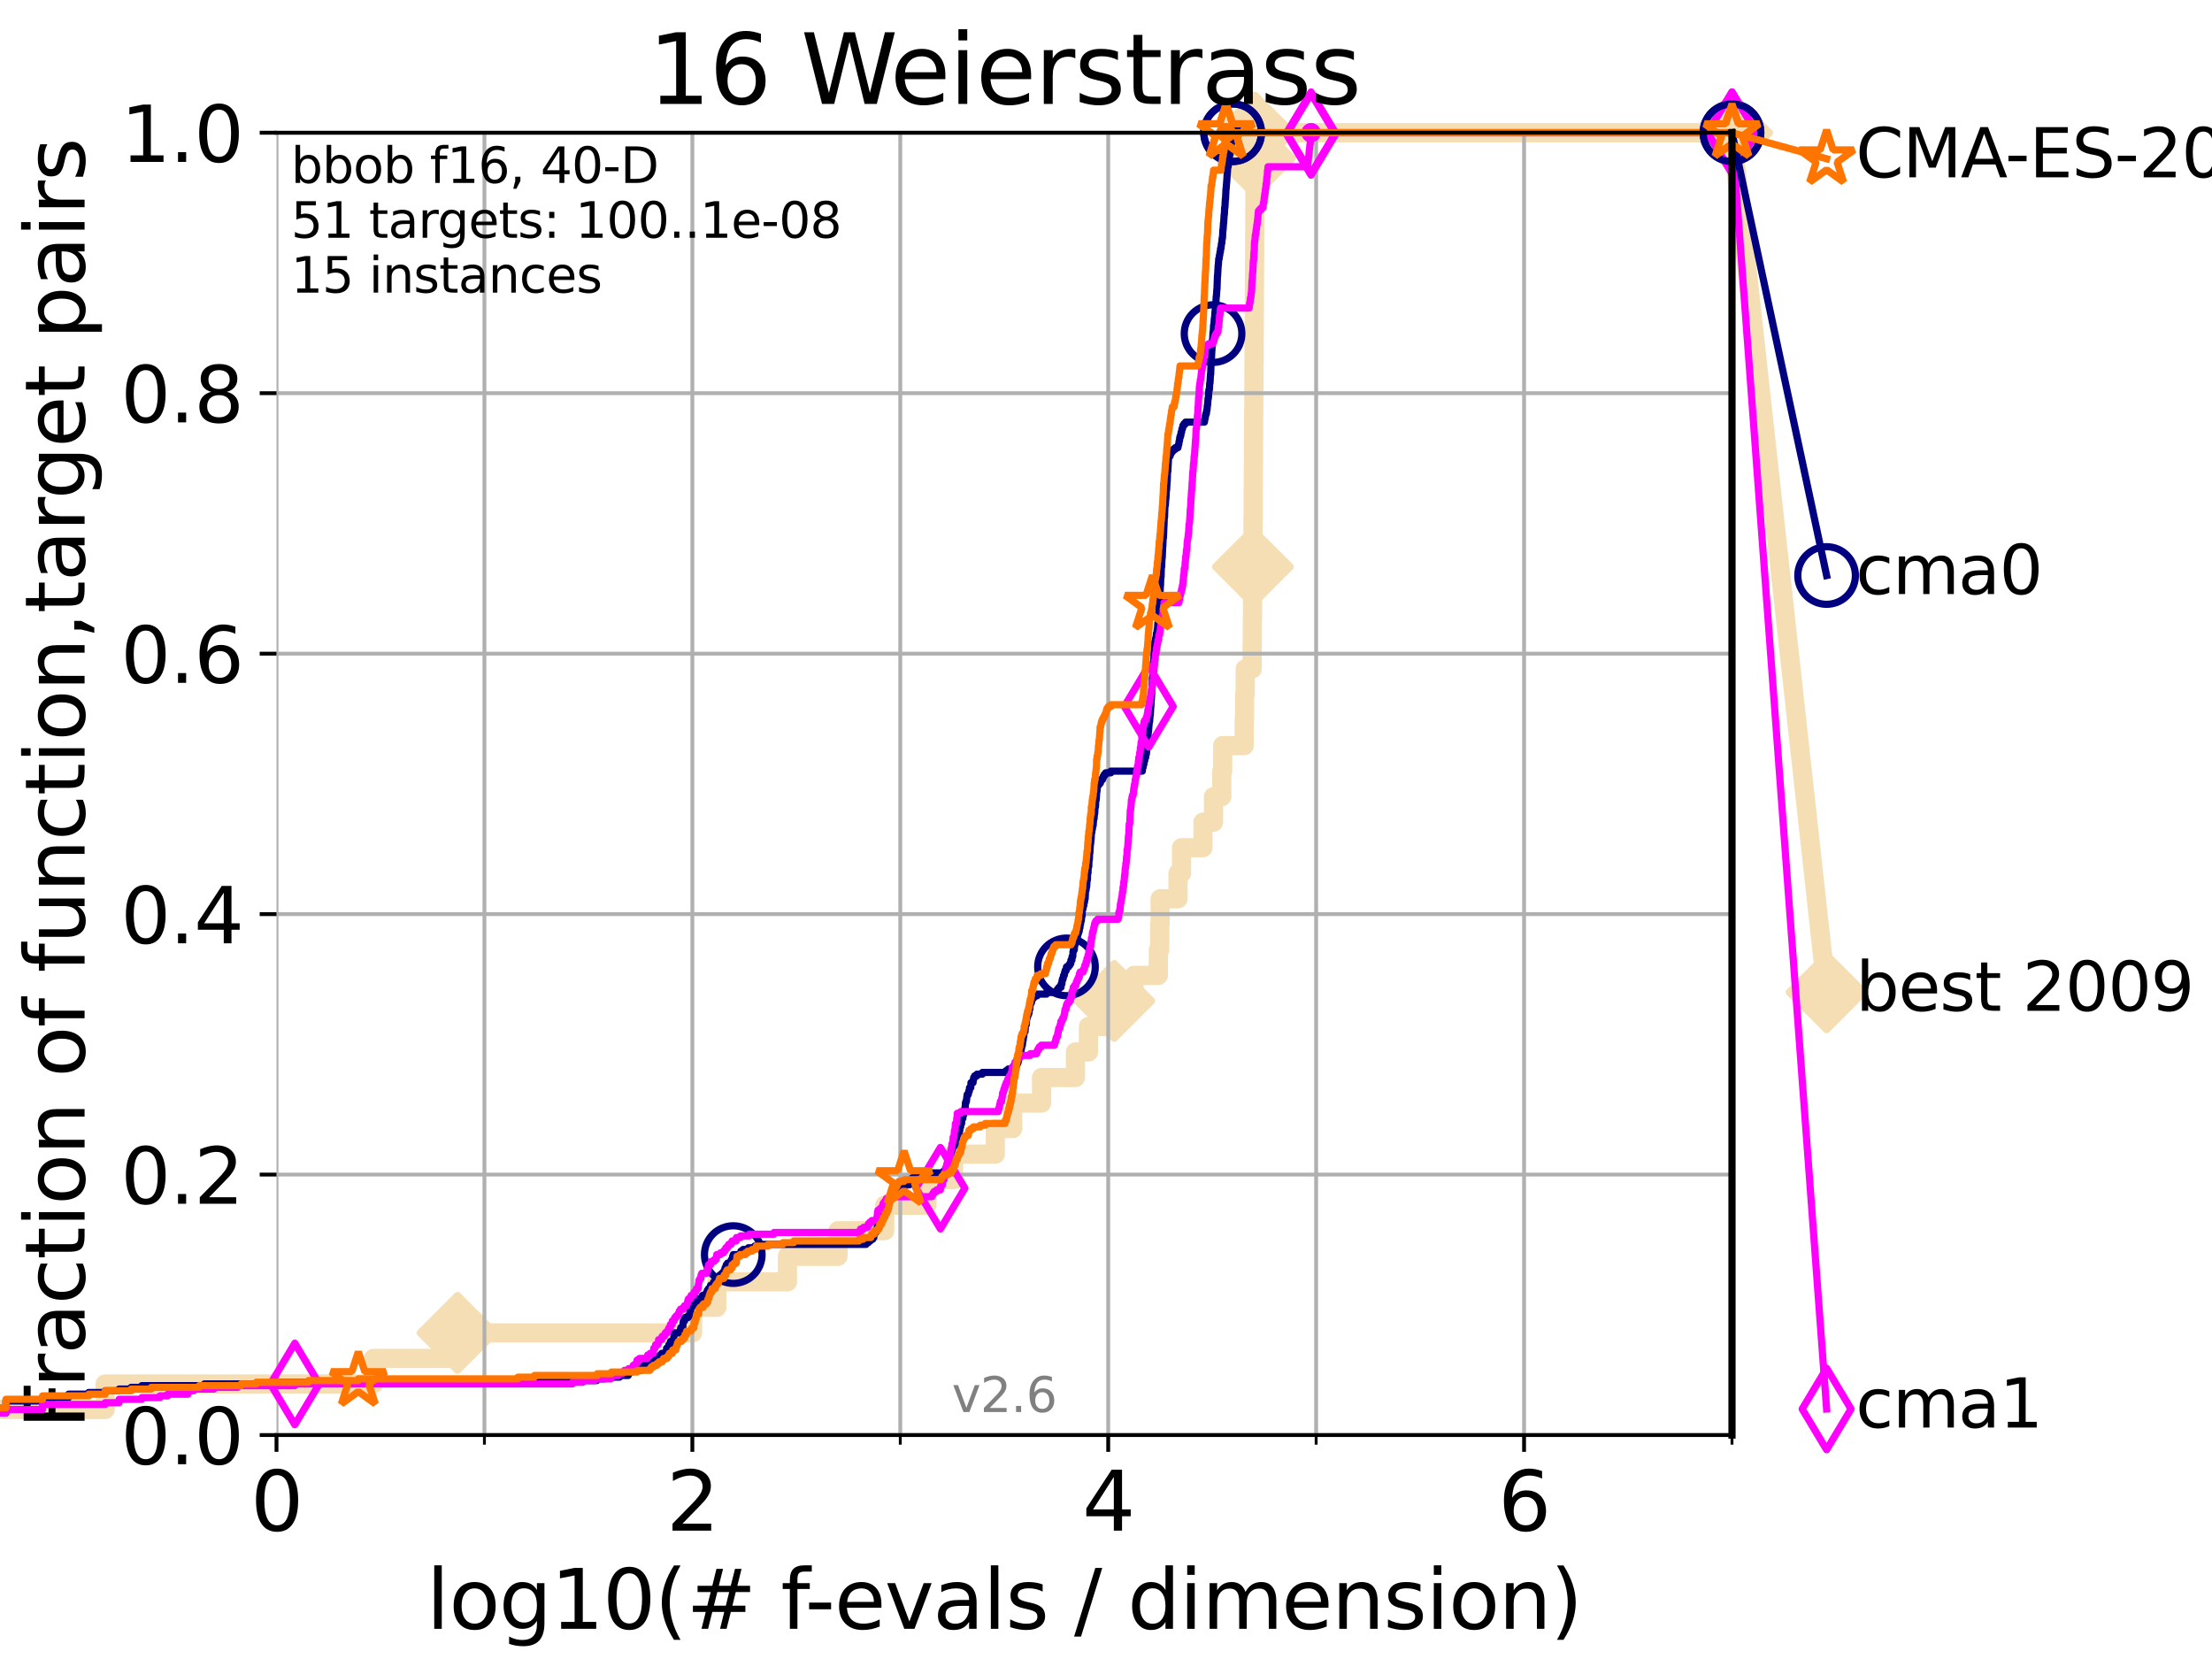 <?xml version="1.0" encoding="utf-8" standalone="no"?>
<!DOCTYPE svg PUBLIC "-//W3C//DTD SVG 1.1//EN"
  "http://www.w3.org/Graphics/SVG/1.1/DTD/svg11.dtd">
<svg xmlns:xlink="http://www.w3.org/1999/xlink" width="460.8pt" height="345.6pt" viewBox="0 0 460.8 345.6" xmlns="http://www.w3.org/2000/svg" version="1.1">
 <defs>
  <style type="text/css">*{stroke-linejoin: round; stroke-linecap: butt}</style>
 </defs>
 <g id="figure_1">
  <g id="patch_1">
   <path d="M 0 345.6 
L 460.8 345.6 
L 460.8 0 
L 0 0 
z
" style="fill: #ffffff"/>
  </g>
  <g id="axes_1">
   <g id="patch_2">
    <path d="M 57.6 298.944 
L 360.806 298.944 
L 360.806 27.648 
L 57.6 27.648 
z
" style="fill: #ffffff"/>
   </g>
   <g id="line2d_1">
    <path d="M -1 293.624 
L 21.912 293.624 
L 21.912 288.305 
L 77.79 288.305 
L 77.79 282.985 
L 95.314 282.985 
L 95.314 277.666 
L 144.277 277.666 
L 144.277 272.346 
L 149.324 272.346 
L 149.324 267.027 
L 164.044 267.027 
L 164.044 261.707 
L 174.572 261.707 
L 174.572 256.388 
L 184.303 256.388 
L 184.303 251.068 
L 193.108 251.068 
L 193.108 245.749 
L 198.635 245.749 
L 198.635 240.429 
L 207.349 240.429 
L 207.349 235.11 
L 210.967 235.11 
L 210.967 229.79 
L 216.971 229.79 
L 216.971 224.471 
L 224.036 224.471 
L 224.036 219.151 
L 226.749 219.151 
L 226.749 213.832 
L 232.116 213.832 
L 232.116 208.512 
L 236.235 208.512 
L 236.235 203.192 
L 241.305 203.192 
L 241.305 197.873 
L 241.588 197.873 
L 241.588 192.553 
L 241.677 192.553 
L 241.677 187.234 
L 245.401 187.234 
L 245.401 181.914 
L 246.13 181.914 
L 246.13 176.595 
L 250.596 176.595 
L 250.596 171.275 
L 252.795 171.275 
L 252.795 165.956 
L 254.519 165.956 
L 254.519 160.636 
L 254.707 160.636 
L 254.707 155.317 
L 259.182 155.317 
L 259.182 149.997 
L 259.272 149.997 
L 259.272 144.678 
L 259.401 144.678 
L 259.401 139.358 
L 260.854 139.358 
L 260.854 134.039 
L 260.888 134.039 
L 260.888 128.719 
L 260.927 128.719 
L 260.927 123.4 
L 260.963 123.4 
L 260.963 118.08 
L 260.996 118.08 
L 260.996 112.76 
L 261.026 112.76 
L 261.026 107.441 
L 261.063 107.441 
L 261.063 102.121 
L 261.092 102.121 
L 261.092 96.802 
L 261.127 96.802 
L 261.127 91.482 
L 261.157 91.482 
L 261.157 86.163 
L 261.189 86.163 
L 261.189 80.843 
L 261.222 80.843 
L 261.222 75.524 
L 261.246 75.524 
L 261.246 70.204 
L 261.282 70.204 
L 261.282 64.885 
L 261.313 64.885 
L 261.313 59.565 
L 261.339 59.565 
L 261.339 54.246 
L 261.367 54.246 
L 261.367 48.926 
L 261.392 48.926 
L 261.392 43.607 
L 261.415 43.607 
L 261.415 38.287 
L 261.441 38.287 
L 261.441 32.968 
L 261.464 32.968 
L 261.464 27.648 
L 360.806 27.648 
" style="fill: none; stroke: #f5deb3; stroke-width: 4; stroke-linecap: square"/>
   </g>
   <g id="line2d_2">
    <defs>
     <path id="m59751a8308" d="M -0 7.778 
L 7.778 0 
L 0 -7.778 
L -7.778 -0 
z
" style="stroke: #f5deb3; stroke-width: 1.5; stroke-linejoin: miter"/>
    </defs>
    <g>
     <use xlink:href="#m59751a8308" x="95.314" y="277.666" style="fill: #f5deb3; stroke: #f5deb3; stroke-width: 1.5; stroke-linejoin: miter"/>
     <use xlink:href="#m59751a8308" x="232.116" y="208.512" style="fill: #f5deb3; stroke: #f5deb3; stroke-width: 1.5; stroke-linejoin: miter"/>
     <use xlink:href="#m59751a8308" x="260.996" y="118.08" style="fill: #f5deb3; stroke: #f5deb3; stroke-width: 1.5; stroke-linejoin: miter"/>
     <use xlink:href="#m59751a8308" x="261.464" y="32.968" style="fill: #f5deb3; stroke: #f5deb3; stroke-width: 1.5; stroke-linejoin: miter"/>
     <use xlink:href="#m59751a8308" x="261.464" y="27.648" style="fill: #f5deb3; stroke: #f5deb3; stroke-width: 1.5; stroke-linejoin: miter"/>
     <use xlink:href="#m59751a8308" x="360.806" y="27.648" style="fill: #f5deb3; stroke: #f5deb3; stroke-width: 1.5; stroke-linejoin: miter"/>
    </g>
   </g>
   <g id="line2d_3">
    <path style="fill: none; stroke: #f5deb3; stroke-width: 4; stroke-linecap: square"/>
    <g/>
   </g>
   <g id="line2d_4">
    <path d="M 360.806 27.648 
L 380.515 206.703 
" style="fill: none; stroke: #f5deb3; stroke-width: 4; stroke-linecap: square"/>
    <g>
     <use xlink:href="#m59751a8308" x="360.806" y="27.648" style="fill: #f5deb3; stroke: #f5deb3; stroke-width: 1.5; stroke-linejoin: miter"/>
     <use xlink:href="#m59751a8308" x="380.515" y="206.703" style="fill: #f5deb3; stroke: #f5deb3; stroke-width: 1.5; stroke-linejoin: miter"/>
    </g>
   </g>
   <g id="matplotlib.axis_1">
    <g id="xtick_1">
     <g id="line2d_5">
      <path d="M 57.6 298.944 
L 57.6 27.648 
" clip-path="url(#p3f43f64b4c)" style="fill: none; stroke: #b0b0b0; stroke-width: 0.8; stroke-linecap: square"/>
     </g>
     <g id="line2d_6">
      <defs>
       <path id="m6075b55804" d="M 0 0 
L 0 3.5 
" style="stroke: #000000; stroke-width: 0.8"/>
      </defs>
      <g>
       <use xlink:href="#m6075b55804" x="57.6" y="298.944" style="stroke: #000000; stroke-width: 0.8"/>
      </g>
     </g>
     <g id="text_1">
      <!-- 0 -->
      <g transform="translate(52.192 318.861)scale(0.17 -0.17)">
       <defs>
        <path id="DejaVuSans-30" d="M 2034 4250 
Q 1547 4250 1301 3770 
Q 1056 3291 1056 2328 
Q 1056 1369 1301 889 
Q 1547 409 2034 409 
Q 2525 409 2770 889 
Q 3016 1369 3016 2328 
Q 3016 3291 2770 3770 
Q 2525 4250 2034 4250 
z
M 2034 4750 
Q 2819 4750 3233 4129 
Q 3647 3509 3647 2328 
Q 3647 1150 3233 529 
Q 2819 -91 2034 -91 
Q 1250 -91 836 529 
Q 422 1150 422 2328 
Q 422 3509 836 4129 
Q 1250 4750 2034 4750 
z
" transform="scale(0.016)"/>
       </defs>
       <use xlink:href="#DejaVuSans-30"/>
      </g>
     </g>
    </g>
    <g id="xtick_2">
     <g id="line2d_7">
      <path d="M 144.23 298.944 
L 144.23 27.648 
" clip-path="url(#p3f43f64b4c)" style="fill: none; stroke: #b0b0b0; stroke-width: 0.8; stroke-linecap: square"/>
     </g>
     <g id="line2d_8">
      <g>
       <use xlink:href="#m6075b55804" x="144.23" y="298.944" style="stroke: #000000; stroke-width: 0.8"/>
      </g>
     </g>
     <g id="text_2">
      <!-- 2 -->
      <g transform="translate(138.822 318.861)scale(0.17 -0.17)">
       <defs>
        <path id="DejaVuSans-32" d="M 1228 531 
L 3431 531 
L 3431 0 
L 469 0 
L 469 531 
Q 828 903 1448 1529 
Q 2069 2156 2228 2338 
Q 2531 2678 2651 2914 
Q 2772 3150 2772 3378 
Q 2772 3750 2511 3984 
Q 2250 4219 1831 4219 
Q 1534 4219 1204 4116 
Q 875 4013 500 3803 
L 500 4441 
Q 881 4594 1212 4672 
Q 1544 4750 1819 4750 
Q 2544 4750 2975 4387 
Q 3406 4025 3406 3419 
Q 3406 3131 3298 2873 
Q 3191 2616 2906 2266 
Q 2828 2175 2409 1742 
Q 1991 1309 1228 531 
z
" transform="scale(0.016)"/>
       </defs>
       <use xlink:href="#DejaVuSans-32"/>
      </g>
     </g>
    </g>
    <g id="xtick_3">
     <g id="line2d_9">
      <path d="M 230.861 298.944 
L 230.861 27.648 
" clip-path="url(#p3f43f64b4c)" style="fill: none; stroke: #b0b0b0; stroke-width: 0.8; stroke-linecap: square"/>
     </g>
     <g id="line2d_10">
      <g>
       <use xlink:href="#m6075b55804" x="230.861" y="298.944" style="stroke: #000000; stroke-width: 0.8"/>
      </g>
     </g>
     <g id="text_3">
      <!-- 4 -->
      <g transform="translate(225.453 318.861)scale(0.17 -0.17)">
       <defs>
        <path id="DejaVuSans-34" d="M 2419 4116 
L 825 1625 
L 2419 1625 
L 2419 4116 
z
M 2253 4666 
L 3047 4666 
L 3047 1625 
L 3713 1625 
L 3713 1100 
L 3047 1100 
L 3047 0 
L 2419 0 
L 2419 1100 
L 313 1100 
L 313 1709 
L 2253 4666 
z
" transform="scale(0.016)"/>
       </defs>
       <use xlink:href="#DejaVuSans-34"/>
      </g>
     </g>
    </g>
    <g id="xtick_4">
     <g id="line2d_11">
      <path d="M 317.491 298.944 
L 317.491 27.648 
" clip-path="url(#p3f43f64b4c)" style="fill: none; stroke: #b0b0b0; stroke-width: 0.8; stroke-linecap: square"/>
     </g>
     <g id="line2d_12">
      <g>
       <use xlink:href="#m6075b55804" x="317.491" y="298.944" style="stroke: #000000; stroke-width: 0.8"/>
      </g>
     </g>
     <g id="text_4">
      <!-- 6 -->
      <g transform="translate(312.083 318.861)scale(0.17 -0.17)">
       <defs>
        <path id="DejaVuSans-36" d="M 2113 2584 
Q 1688 2584 1439 2293 
Q 1191 2003 1191 1497 
Q 1191 994 1439 701 
Q 1688 409 2113 409 
Q 2538 409 2786 701 
Q 3034 994 3034 1497 
Q 3034 2003 2786 2293 
Q 2538 2584 2113 2584 
z
M 3366 4563 
L 3366 3988 
Q 3128 4100 2886 4159 
Q 2644 4219 2406 4219 
Q 1781 4219 1451 3797 
Q 1122 3375 1075 2522 
Q 1259 2794 1537 2939 
Q 1816 3084 2150 3084 
Q 2853 3084 3261 2657 
Q 3669 2231 3669 1497 
Q 3669 778 3244 343 
Q 2819 -91 2113 -91 
Q 1303 -91 875 529 
Q 447 1150 447 2328 
Q 447 3434 972 4092 
Q 1497 4750 2381 4750 
Q 2619 4750 2861 4703 
Q 3103 4656 3366 4563 
z
" transform="scale(0.016)"/>
       </defs>
       <use xlink:href="#DejaVuSans-36"/>
      </g>
     </g>
    </g>
    <g id="xtick_5">
     <g id="line2d_13">
      <path d="M 100.915 298.944 
L 100.915 27.648 
" clip-path="url(#p3f43f64b4c)" style="fill: none; stroke: #b0b0b0; stroke-width: 0.8; stroke-linecap: square"/>
     </g>
     <g id="line2d_14">
      <defs>
       <path id="mcf574cc46f" d="M 0 0 
L 0 2 
" style="stroke: #000000; stroke-width: 0.6"/>
      </defs>
      <g>
       <use xlink:href="#mcf574cc46f" x="100.915" y="298.944" style="stroke: #000000; stroke-width: 0.6"/>
      </g>
     </g>
    </g>
    <g id="xtick_6">
     <g id="line2d_15">
      <path d="M 187.546 298.944 
L 187.546 27.648 
" clip-path="url(#p3f43f64b4c)" style="fill: none; stroke: #b0b0b0; stroke-width: 0.8; stroke-linecap: square"/>
     </g>
     <g id="line2d_16">
      <g>
       <use xlink:href="#mcf574cc46f" x="187.546" y="298.944" style="stroke: #000000; stroke-width: 0.6"/>
      </g>
     </g>
    </g>
    <g id="xtick_7">
     <g id="line2d_17">
      <path d="M 274.176 298.944 
L 274.176 27.648 
" clip-path="url(#p3f43f64b4c)" style="fill: none; stroke: #b0b0b0; stroke-width: 0.8; stroke-linecap: square"/>
     </g>
     <g id="line2d_18">
      <g>
       <use xlink:href="#mcf574cc46f" x="274.176" y="298.944" style="stroke: #000000; stroke-width: 0.6"/>
      </g>
     </g>
    </g>
    <g id="xtick_8">
     <g id="line2d_19">
      <path d="M 360.806 298.944 
L 360.806 27.648 
" clip-path="url(#p3f43f64b4c)" style="fill: none; stroke: #b0b0b0; stroke-width: 0.8; stroke-linecap: square"/>
     </g>
     <g id="line2d_20">
      <g>
       <use xlink:href="#mcf574cc46f" x="360.806" y="298.944" style="stroke: #000000; stroke-width: 0.6"/>
      </g>
     </g>
    </g>
    <g id="text_5">
     <!-- log10(# f-evals / dimension) -->
     <g transform="translate(88.823 339.314)scale(0.17 -0.17)">
      <defs>
       <path id="DejaVuSans-6c" d="M 603 4863 
L 1178 4863 
L 1178 0 
L 603 0 
L 603 4863 
z
" transform="scale(0.016)"/>
       <path id="DejaVuSans-6f" d="M 1959 3097 
Q 1497 3097 1228 2736 
Q 959 2375 959 1747 
Q 959 1119 1226 758 
Q 1494 397 1959 397 
Q 2419 397 2687 759 
Q 2956 1122 2956 1747 
Q 2956 2369 2687 2733 
Q 2419 3097 1959 3097 
z
M 1959 3584 
Q 2709 3584 3137 3096 
Q 3566 2609 3566 1747 
Q 3566 888 3137 398 
Q 2709 -91 1959 -91 
Q 1206 -91 779 398 
Q 353 888 353 1747 
Q 353 2609 779 3096 
Q 1206 3584 1959 3584 
z
" transform="scale(0.016)"/>
       <path id="DejaVuSans-67" d="M 2906 1791 
Q 2906 2416 2648 2759 
Q 2391 3103 1925 3103 
Q 1463 3103 1205 2759 
Q 947 2416 947 1791 
Q 947 1169 1205 825 
Q 1463 481 1925 481 
Q 2391 481 2648 825 
Q 2906 1169 2906 1791 
z
M 3481 434 
Q 3481 -459 3084 -895 
Q 2688 -1331 1869 -1331 
Q 1566 -1331 1297 -1286 
Q 1028 -1241 775 -1147 
L 775 -588 
Q 1028 -725 1275 -790 
Q 1522 -856 1778 -856 
Q 2344 -856 2625 -561 
Q 2906 -266 2906 331 
L 2906 616 
Q 2728 306 2450 153 
Q 2172 0 1784 0 
Q 1141 0 747 490 
Q 353 981 353 1791 
Q 353 2603 747 3093 
Q 1141 3584 1784 3584 
Q 2172 3584 2450 3431 
Q 2728 3278 2906 2969 
L 2906 3500 
L 3481 3500 
L 3481 434 
z
" transform="scale(0.016)"/>
       <path id="DejaVuSans-31" d="M 794 531 
L 1825 531 
L 1825 4091 
L 703 3866 
L 703 4441 
L 1819 4666 
L 2450 4666 
L 2450 531 
L 3481 531 
L 3481 0 
L 794 0 
L 794 531 
z
" transform="scale(0.016)"/>
       <path id="DejaVuSans-28" d="M 1984 4856 
Q 1566 4138 1362 3434 
Q 1159 2731 1159 2009 
Q 1159 1288 1364 580 
Q 1569 -128 1984 -844 
L 1484 -844 
Q 1016 -109 783 600 
Q 550 1309 550 2009 
Q 550 2706 781 3412 
Q 1013 4119 1484 4856 
L 1984 4856 
z
" transform="scale(0.016)"/>
       <path id="DejaVuSans-23" d="M 3272 2816 
L 2363 2816 
L 2100 1772 
L 3016 1772 
L 3272 2816 
z
M 2803 4594 
L 2478 3297 
L 3391 3297 
L 3719 4594 
L 4219 4594 
L 3897 3297 
L 4872 3297 
L 4872 2816 
L 3775 2816 
L 3519 1772 
L 4513 1772 
L 4513 1294 
L 3397 1294 
L 3072 0 
L 2572 0 
L 2894 1294 
L 1978 1294 
L 1656 0 
L 1153 0 
L 1478 1294 
L 494 1294 
L 494 1772 
L 1594 1772 
L 1856 2816 
L 850 2816 
L 850 3297 
L 1978 3297 
L 2297 4594 
L 2803 4594 
z
" transform="scale(0.016)"/>
       <path id="DejaVuSans-20" transform="scale(0.016)"/>
       <path id="DejaVuSans-66" d="M 2375 4863 
L 2375 4384 
L 1825 4384 
Q 1516 4384 1395 4259 
Q 1275 4134 1275 3809 
L 1275 3500 
L 2222 3500 
L 2222 3053 
L 1275 3053 
L 1275 0 
L 697 0 
L 697 3053 
L 147 3053 
L 147 3500 
L 697 3500 
L 697 3744 
Q 697 4328 969 4595 
Q 1241 4863 1831 4863 
L 2375 4863 
z
" transform="scale(0.016)"/>
       <path id="DejaVuSans-2d" d="M 313 2009 
L 1997 2009 
L 1997 1497 
L 313 1497 
L 313 2009 
z
" transform="scale(0.016)"/>
       <path id="DejaVuSans-65" d="M 3597 1894 
L 3597 1613 
L 953 1613 
Q 991 1019 1311 708 
Q 1631 397 2203 397 
Q 2534 397 2845 478 
Q 3156 559 3463 722 
L 3463 178 
Q 3153 47 2828 -22 
Q 2503 -91 2169 -91 
Q 1331 -91 842 396 
Q 353 884 353 1716 
Q 353 2575 817 3079 
Q 1281 3584 2069 3584 
Q 2775 3584 3186 3129 
Q 3597 2675 3597 1894 
z
M 3022 2063 
Q 3016 2534 2758 2815 
Q 2500 3097 2075 3097 
Q 1594 3097 1305 2825 
Q 1016 2553 972 2059 
L 3022 2063 
z
" transform="scale(0.016)"/>
       <path id="DejaVuSans-76" d="M 191 3500 
L 800 3500 
L 1894 563 
L 2988 3500 
L 3597 3500 
L 2284 0 
L 1503 0 
L 191 3500 
z
" transform="scale(0.016)"/>
       <path id="DejaVuSans-61" d="M 2194 1759 
Q 1497 1759 1228 1600 
Q 959 1441 959 1056 
Q 959 750 1161 570 
Q 1363 391 1709 391 
Q 2188 391 2477 730 
Q 2766 1069 2766 1631 
L 2766 1759 
L 2194 1759 
z
M 3341 1997 
L 3341 0 
L 2766 0 
L 2766 531 
Q 2569 213 2275 61 
Q 1981 -91 1556 -91 
Q 1019 -91 701 211 
Q 384 513 384 1019 
Q 384 1609 779 1909 
Q 1175 2209 1959 2209 
L 2766 2209 
L 2766 2266 
Q 2766 2663 2505 2880 
Q 2244 3097 1772 3097 
Q 1472 3097 1187 3025 
Q 903 2953 641 2809 
L 641 3341 
Q 956 3463 1253 3523 
Q 1550 3584 1831 3584 
Q 2591 3584 2966 3190 
Q 3341 2797 3341 1997 
z
" transform="scale(0.016)"/>
       <path id="DejaVuSans-73" d="M 2834 3397 
L 2834 2853 
Q 2591 2978 2328 3040 
Q 2066 3103 1784 3103 
Q 1356 3103 1142 2972 
Q 928 2841 928 2578 
Q 928 2378 1081 2264 
Q 1234 2150 1697 2047 
L 1894 2003 
Q 2506 1872 2764 1633 
Q 3022 1394 3022 966 
Q 3022 478 2636 193 
Q 2250 -91 1575 -91 
Q 1294 -91 989 -36 
Q 684 19 347 128 
L 347 722 
Q 666 556 975 473 
Q 1284 391 1588 391 
Q 1994 391 2212 530 
Q 2431 669 2431 922 
Q 2431 1156 2273 1281 
Q 2116 1406 1581 1522 
L 1381 1569 
Q 847 1681 609 1914 
Q 372 2147 372 2553 
Q 372 3047 722 3315 
Q 1072 3584 1716 3584 
Q 2034 3584 2315 3537 
Q 2597 3491 2834 3397 
z
" transform="scale(0.016)"/>
       <path id="DejaVuSans-2f" d="M 1625 4666 
L 2156 4666 
L 531 -594 
L 0 -594 
L 1625 4666 
z
" transform="scale(0.016)"/>
       <path id="DejaVuSans-64" d="M 2906 2969 
L 2906 4863 
L 3481 4863 
L 3481 0 
L 2906 0 
L 2906 525 
Q 2725 213 2448 61 
Q 2172 -91 1784 -91 
Q 1150 -91 751 415 
Q 353 922 353 1747 
Q 353 2572 751 3078 
Q 1150 3584 1784 3584 
Q 2172 3584 2448 3432 
Q 2725 3281 2906 2969 
z
M 947 1747 
Q 947 1113 1208 752 
Q 1469 391 1925 391 
Q 2381 391 2643 752 
Q 2906 1113 2906 1747 
Q 2906 2381 2643 2742 
Q 2381 3103 1925 3103 
Q 1469 3103 1208 2742 
Q 947 2381 947 1747 
z
" transform="scale(0.016)"/>
       <path id="DejaVuSans-69" d="M 603 3500 
L 1178 3500 
L 1178 0 
L 603 0 
L 603 3500 
z
M 603 4863 
L 1178 4863 
L 1178 4134 
L 603 4134 
L 603 4863 
z
" transform="scale(0.016)"/>
       <path id="DejaVuSans-6d" d="M 3328 2828 
Q 3544 3216 3844 3400 
Q 4144 3584 4550 3584 
Q 5097 3584 5394 3201 
Q 5691 2819 5691 2113 
L 5691 0 
L 5113 0 
L 5113 2094 
Q 5113 2597 4934 2840 
Q 4756 3084 4391 3084 
Q 3944 3084 3684 2787 
Q 3425 2491 3425 1978 
L 3425 0 
L 2847 0 
L 2847 2094 
Q 2847 2600 2669 2842 
Q 2491 3084 2119 3084 
Q 1678 3084 1418 2786 
Q 1159 2488 1159 1978 
L 1159 0 
L 581 0 
L 581 3500 
L 1159 3500 
L 1159 2956 
Q 1356 3278 1631 3431 
Q 1906 3584 2284 3584 
Q 2666 3584 2933 3390 
Q 3200 3197 3328 2828 
z
" transform="scale(0.016)"/>
       <path id="DejaVuSans-6e" d="M 3513 2113 
L 3513 0 
L 2938 0 
L 2938 2094 
Q 2938 2591 2744 2837 
Q 2550 3084 2163 3084 
Q 1697 3084 1428 2787 
Q 1159 2491 1159 1978 
L 1159 0 
L 581 0 
L 581 3500 
L 1159 3500 
L 1159 2956 
Q 1366 3272 1645 3428 
Q 1925 3584 2291 3584 
Q 2894 3584 3203 3211 
Q 3513 2838 3513 2113 
z
" transform="scale(0.016)"/>
       <path id="DejaVuSans-29" d="M 513 4856 
L 1013 4856 
Q 1481 4119 1714 3412 
Q 1947 2706 1947 2009 
Q 1947 1309 1714 600 
Q 1481 -109 1013 -844 
L 513 -844 
Q 928 -128 1133 580 
Q 1338 1288 1338 2009 
Q 1338 2731 1133 3434 
Q 928 4138 513 4856 
z
" transform="scale(0.016)"/>
      </defs>
      <use xlink:href="#DejaVuSans-6c"/>
      <use xlink:href="#DejaVuSans-6f" x="27.783"/>
      <use xlink:href="#DejaVuSans-67" x="88.965"/>
      <use xlink:href="#DejaVuSans-31" x="152.441"/>
      <use xlink:href="#DejaVuSans-30" x="216.064"/>
      <use xlink:href="#DejaVuSans-28" x="279.688"/>
      <use xlink:href="#DejaVuSans-23" x="318.701"/>
      <use xlink:href="#DejaVuSans-20" x="402.49"/>
      <use xlink:href="#DejaVuSans-66" x="434.277"/>
      <use xlink:href="#DejaVuSans-2d" x="463.982"/>
      <use xlink:href="#DejaVuSans-65" x="500.066"/>
      <use xlink:href="#DejaVuSans-76" x="561.59"/>
      <use xlink:href="#DejaVuSans-61" x="620.77"/>
      <use xlink:href="#DejaVuSans-6c" x="682.049"/>
      <use xlink:href="#DejaVuSans-73" x="709.832"/>
      <use xlink:href="#DejaVuSans-20" x="761.932"/>
      <use xlink:href="#DejaVuSans-2f" x="793.719"/>
      <use xlink:href="#DejaVuSans-20" x="827.41"/>
      <use xlink:href="#DejaVuSans-64" x="859.197"/>
      <use xlink:href="#DejaVuSans-69" x="922.674"/>
      <use xlink:href="#DejaVuSans-6d" x="950.457"/>
      <use xlink:href="#DejaVuSans-65" x="1047.869"/>
      <use xlink:href="#DejaVuSans-6e" x="1109.393"/>
      <use xlink:href="#DejaVuSans-73" x="1172.771"/>
      <use xlink:href="#DejaVuSans-69" x="1224.871"/>
      <use xlink:href="#DejaVuSans-6f" x="1252.654"/>
      <use xlink:href="#DejaVuSans-6e" x="1313.836"/>
      <use xlink:href="#DejaVuSans-29" x="1377.215"/>
     </g>
    </g>
   </g>
   <g id="matplotlib.axis_2">
    <g id="ytick_1">
     <g id="line2d_21">
      <path d="M 57.6 298.944 
L 360.806 298.944 
" clip-path="url(#p3f43f64b4c)" style="fill: none; stroke: #b0b0b0; stroke-width: 0.8; stroke-linecap: square"/>
     </g>
     <g id="line2d_22">
      <defs>
       <path id="m0a812d91cb" d="M 0 0 
L -3.5 0 
" style="stroke: #000000; stroke-width: 0.8"/>
      </defs>
      <g>
       <use xlink:href="#m0a812d91cb" x="57.6" y="298.944" style="stroke: #000000; stroke-width: 0.8"/>
      </g>
     </g>
     <g id="text_6">
      <!-- 0.0 -->
      <g transform="translate(25.155 305.023)scale(0.16 -0.16)">
       <defs>
        <path id="DejaVuSans-2e" d="M 684 794 
L 1344 794 
L 1344 0 
L 684 0 
L 684 794 
z
" transform="scale(0.016)"/>
       </defs>
       <use xlink:href="#DejaVuSans-30"/>
       <use xlink:href="#DejaVuSans-2e" x="63.623"/>
       <use xlink:href="#DejaVuSans-30" x="95.41"/>
      </g>
     </g>
    </g>
    <g id="ytick_2">
     <g id="line2d_23">
      <path d="M 57.6 244.685 
L 360.806 244.685 
" clip-path="url(#p3f43f64b4c)" style="fill: none; stroke: #b0b0b0; stroke-width: 0.8; stroke-linecap: square"/>
     </g>
     <g id="line2d_24">
      <g>
       <use xlink:href="#m0a812d91cb" x="57.6" y="244.685" style="stroke: #000000; stroke-width: 0.8"/>
      </g>
     </g>
     <g id="text_7">
      <!-- 0.2 -->
      <g transform="translate(25.155 250.764)scale(0.16 -0.16)">
       <use xlink:href="#DejaVuSans-30"/>
       <use xlink:href="#DejaVuSans-2e" x="63.623"/>
       <use xlink:href="#DejaVuSans-32" x="95.41"/>
      </g>
     </g>
    </g>
    <g id="ytick_3">
     <g id="line2d_25">
      <path d="M 57.6 190.426 
L 360.806 190.426 
" clip-path="url(#p3f43f64b4c)" style="fill: none; stroke: #b0b0b0; stroke-width: 0.8; stroke-linecap: square"/>
     </g>
     <g id="line2d_26">
      <g>
       <use xlink:href="#m0a812d91cb" x="57.6" y="190.426" style="stroke: #000000; stroke-width: 0.8"/>
      </g>
     </g>
     <g id="text_8">
      <!-- 0.4 -->
      <g transform="translate(25.155 196.504)scale(0.16 -0.16)">
       <use xlink:href="#DejaVuSans-30"/>
       <use xlink:href="#DejaVuSans-2e" x="63.623"/>
       <use xlink:href="#DejaVuSans-34" x="95.41"/>
      </g>
     </g>
    </g>
    <g id="ytick_4">
     <g id="line2d_27">
      <path d="M 57.6 136.166 
L 360.806 136.166 
" clip-path="url(#p3f43f64b4c)" style="fill: none; stroke: #b0b0b0; stroke-width: 0.8; stroke-linecap: square"/>
     </g>
     <g id="line2d_28">
      <g>
       <use xlink:href="#m0a812d91cb" x="57.6" y="136.166" style="stroke: #000000; stroke-width: 0.8"/>
      </g>
     </g>
     <g id="text_9">
      <!-- 0.6 -->
      <g transform="translate(25.155 142.245)scale(0.16 -0.16)">
       <use xlink:href="#DejaVuSans-30"/>
       <use xlink:href="#DejaVuSans-2e" x="63.623"/>
       <use xlink:href="#DejaVuSans-36" x="95.41"/>
      </g>
     </g>
    </g>
    <g id="ytick_5">
     <g id="line2d_29">
      <path d="M 57.6 81.907 
L 360.806 81.907 
" clip-path="url(#p3f43f64b4c)" style="fill: none; stroke: #b0b0b0; stroke-width: 0.8; stroke-linecap: square"/>
     </g>
     <g id="line2d_30">
      <g>
       <use xlink:href="#m0a812d91cb" x="57.6" y="81.907" style="stroke: #000000; stroke-width: 0.8"/>
      </g>
     </g>
     <g id="text_10">
      <!-- 0.8 -->
      <g transform="translate(25.155 87.986)scale(0.16 -0.16)">
       <defs>
        <path id="DejaVuSans-38" d="M 2034 2216 
Q 1584 2216 1326 1975 
Q 1069 1734 1069 1313 
Q 1069 891 1326 650 
Q 1584 409 2034 409 
Q 2484 409 2743 651 
Q 3003 894 3003 1313 
Q 3003 1734 2745 1975 
Q 2488 2216 2034 2216 
z
M 1403 2484 
Q 997 2584 770 2862 
Q 544 3141 544 3541 
Q 544 4100 942 4425 
Q 1341 4750 2034 4750 
Q 2731 4750 3128 4425 
Q 3525 4100 3525 3541 
Q 3525 3141 3298 2862 
Q 3072 2584 2669 2484 
Q 3125 2378 3379 2068 
Q 3634 1759 3634 1313 
Q 3634 634 3220 271 
Q 2806 -91 2034 -91 
Q 1263 -91 848 271 
Q 434 634 434 1313 
Q 434 1759 690 2068 
Q 947 2378 1403 2484 
z
M 1172 3481 
Q 1172 3119 1398 2916 
Q 1625 2713 2034 2713 
Q 2441 2713 2670 2916 
Q 2900 3119 2900 3481 
Q 2900 3844 2670 4047 
Q 2441 4250 2034 4250 
Q 1625 4250 1398 4047 
Q 1172 3844 1172 3481 
z
" transform="scale(0.016)"/>
       </defs>
       <use xlink:href="#DejaVuSans-30"/>
       <use xlink:href="#DejaVuSans-2e" x="63.623"/>
       <use xlink:href="#DejaVuSans-38" x="95.41"/>
      </g>
     </g>
    </g>
    <g id="ytick_6">
     <g id="line2d_31">
      <path d="M 57.6 27.648 
L 360.806 27.648 
" clip-path="url(#p3f43f64b4c)" style="fill: none; stroke: #b0b0b0; stroke-width: 0.8; stroke-linecap: square"/>
     </g>
     <g id="line2d_32">
      <g>
       <use xlink:href="#m0a812d91cb" x="57.6" y="27.648" style="stroke: #000000; stroke-width: 0.8"/>
      </g>
     </g>
     <g id="text_11">
      <!-- 1.0 -->
      <g transform="translate(25.155 33.727)scale(0.16 -0.16)">
       <use xlink:href="#DejaVuSans-31"/>
       <use xlink:href="#DejaVuSans-2e" x="63.623"/>
       <use xlink:href="#DejaVuSans-30" x="95.41"/>
      </g>
     </g>
    </g>
    <g id="text_12">
     <!-- Fraction of function,target pairs -->
     <g transform="translate(17.62 297.681)rotate(-90)scale(0.17 -0.17)">
      <defs>
       <path id="DejaVuSans-46" d="M 628 4666 
L 3309 4666 
L 3309 4134 
L 1259 4134 
L 1259 2759 
L 3109 2759 
L 3109 2228 
L 1259 2228 
L 1259 0 
L 628 0 
L 628 4666 
z
" transform="scale(0.016)"/>
       <path id="DejaVuSans-72" d="M 2631 2963 
Q 2534 3019 2420 3045 
Q 2306 3072 2169 3072 
Q 1681 3072 1420 2755 
Q 1159 2438 1159 1844 
L 1159 0 
L 581 0 
L 581 3500 
L 1159 3500 
L 1159 2956 
Q 1341 3275 1631 3429 
Q 1922 3584 2338 3584 
Q 2397 3584 2469 3576 
Q 2541 3569 2628 3553 
L 2631 2963 
z
" transform="scale(0.016)"/>
       <path id="DejaVuSans-63" d="M 3122 3366 
L 3122 2828 
Q 2878 2963 2633 3030 
Q 2388 3097 2138 3097 
Q 1578 3097 1268 2742 
Q 959 2388 959 1747 
Q 959 1106 1268 751 
Q 1578 397 2138 397 
Q 2388 397 2633 464 
Q 2878 531 3122 666 
L 3122 134 
Q 2881 22 2623 -34 
Q 2366 -91 2075 -91 
Q 1284 -91 818 406 
Q 353 903 353 1747 
Q 353 2603 823 3093 
Q 1294 3584 2113 3584 
Q 2378 3584 2631 3529 
Q 2884 3475 3122 3366 
z
" transform="scale(0.016)"/>
       <path id="DejaVuSans-74" d="M 1172 4494 
L 1172 3500 
L 2356 3500 
L 2356 3053 
L 1172 3053 
L 1172 1153 
Q 1172 725 1289 603 
Q 1406 481 1766 481 
L 2356 481 
L 2356 0 
L 1766 0 
Q 1100 0 847 248 
Q 594 497 594 1153 
L 594 3053 
L 172 3053 
L 172 3500 
L 594 3500 
L 594 4494 
L 1172 4494 
z
" transform="scale(0.016)"/>
       <path id="DejaVuSans-75" d="M 544 1381 
L 544 3500 
L 1119 3500 
L 1119 1403 
Q 1119 906 1312 657 
Q 1506 409 1894 409 
Q 2359 409 2629 706 
Q 2900 1003 2900 1516 
L 2900 3500 
L 3475 3500 
L 3475 0 
L 2900 0 
L 2900 538 
Q 2691 219 2414 64 
Q 2138 -91 1772 -91 
Q 1169 -91 856 284 
Q 544 659 544 1381 
z
M 1991 3584 
L 1991 3584 
z
" transform="scale(0.016)"/>
       <path id="DejaVuSans-2c" d="M 750 794 
L 1409 794 
L 1409 256 
L 897 -744 
L 494 -744 
L 750 256 
L 750 794 
z
" transform="scale(0.016)"/>
       <path id="DejaVuSans-70" d="M 1159 525 
L 1159 -1331 
L 581 -1331 
L 581 3500 
L 1159 3500 
L 1159 2969 
Q 1341 3281 1617 3432 
Q 1894 3584 2278 3584 
Q 2916 3584 3314 3078 
Q 3713 2572 3713 1747 
Q 3713 922 3314 415 
Q 2916 -91 2278 -91 
Q 1894 -91 1617 61 
Q 1341 213 1159 525 
z
M 3116 1747 
Q 3116 2381 2855 2742 
Q 2594 3103 2138 3103 
Q 1681 3103 1420 2742 
Q 1159 2381 1159 1747 
Q 1159 1113 1420 752 
Q 1681 391 2138 391 
Q 2594 391 2855 752 
Q 3116 1113 3116 1747 
z
" transform="scale(0.016)"/>
      </defs>
      <use xlink:href="#DejaVuSans-46"/>
      <use xlink:href="#DejaVuSans-72" x="50.27"/>
      <use xlink:href="#DejaVuSans-61" x="91.383"/>
      <use xlink:href="#DejaVuSans-63" x="152.662"/>
      <use xlink:href="#DejaVuSans-74" x="207.643"/>
      <use xlink:href="#DejaVuSans-69" x="246.852"/>
      <use xlink:href="#DejaVuSans-6f" x="274.635"/>
      <use xlink:href="#DejaVuSans-6e" x="335.816"/>
      <use xlink:href="#DejaVuSans-20" x="399.195"/>
      <use xlink:href="#DejaVuSans-6f" x="430.982"/>
      <use xlink:href="#DejaVuSans-66" x="492.164"/>
      <use xlink:href="#DejaVuSans-20" x="527.369"/>
      <use xlink:href="#DejaVuSans-66" x="559.156"/>
      <use xlink:href="#DejaVuSans-75" x="594.361"/>
      <use xlink:href="#DejaVuSans-6e" x="657.74"/>
      <use xlink:href="#DejaVuSans-63" x="721.119"/>
      <use xlink:href="#DejaVuSans-74" x="776.1"/>
      <use xlink:href="#DejaVuSans-69" x="815.309"/>
      <use xlink:href="#DejaVuSans-6f" x="843.092"/>
      <use xlink:href="#DejaVuSans-6e" x="904.273"/>
      <use xlink:href="#DejaVuSans-2c" x="967.652"/>
      <use xlink:href="#DejaVuSans-74" x="999.439"/>
      <use xlink:href="#DejaVuSans-61" x="1038.648"/>
      <use xlink:href="#DejaVuSans-72" x="1099.928"/>
      <use xlink:href="#DejaVuSans-67" x="1139.291"/>
      <use xlink:href="#DejaVuSans-65" x="1202.768"/>
      <use xlink:href="#DejaVuSans-74" x="1264.291"/>
      <use xlink:href="#DejaVuSans-20" x="1303.5"/>
      <use xlink:href="#DejaVuSans-70" x="1335.287"/>
      <use xlink:href="#DejaVuSans-61" x="1398.764"/>
      <use xlink:href="#DejaVuSans-69" x="1460.043"/>
      <use xlink:href="#DejaVuSans-72" x="1487.826"/>
      <use xlink:href="#DejaVuSans-73" x="1528.939"/>
     </g>
    </g>
   </g>
   <g id="line2d_33">
    <defs>
     <path id="m634dbe11f2" d="M 0 1.5 
C 0.398 1.5 0.779 1.342 1.061 1.061 
C 1.342 0.779 1.5 0.398 1.5 0 
C 1.5 -0.398 1.342 -0.779 1.061 -1.061 
C 0.779 -1.342 0.398 -1.5 0 -1.5 
C -0.398 -1.5 -0.779 -1.342 -1.061 -1.061 
C -1.342 -0.779 -1.5 -0.398 -1.5 0 
C -1.5 0.398 -1.342 0.779 -1.061 1.061 
C -0.779 1.342 -0.398 1.5 0 1.5 
z
" style="stroke: #f5deb3"/>
    </defs>
    <g>
     <use xlink:href="#m634dbe11f2" x="261.464" y="27.648" style="fill: #f5deb3; stroke: #f5deb3"/>
     <use xlink:href="#m634dbe11f2" x="261.464" y="27.648" style="fill: #f5deb3; stroke: #f5deb3"/>
    </g>
   </g>
   <g id="line2d_34">
    <defs>
     <path id="m735ac9035a" d="M 0 1.5 
C 0.398 1.5 0.779 1.342 1.061 1.061 
C 1.342 0.779 1.5 0.398 1.5 0 
C 1.5 -0.398 1.342 -0.779 1.061 -1.061 
C 0.779 -1.342 0.398 -1.5 0 -1.5 
C -0.398 -1.5 -0.779 -1.342 -1.061 -1.061 
C -1.342 -0.779 -1.5 -0.398 -1.5 0 
C -1.5 0.398 -1.342 0.779 -1.061 1.061 
C -0.779 1.342 -0.398 1.5 0 1.5 
z
" style="stroke: #000080"/>
    </defs>
    <g>
     <use xlink:href="#m735ac9035a" x="256.782" y="27.648" style="fill: #000080; stroke: #000080"/>
     <use xlink:href="#m735ac9035a" x="256.782" y="27.648" style="fill: #000080; stroke: #000080"/>
    </g>
   </g>
   <g id="line2d_35">
    <path d="M -1 294.334 
L 1.246 294.334 
L 1.246 291.851 
L 8.873 291.851 
L 8.873 291.142 
L 14.285 291.142 
L 14.285 290.433 
L 18.482 290.433 
L 18.482 290.078 
L 21.912 290.078 
L 21.912 289.723 
L 24.812 289.723 
L 24.812 289.369 
L 27.324 289.369 
L 27.324 289.014 
L 29.54 289.014 
L 29.54 288.66 
L 42.579 288.66 
L 42.579 288.305 
L 58.065 288.305 
L 58.065 287.95 
L 86.511 287.95 
L 86.511 287.596 
L 124.32 287.596 
L 124.32 287.241 
L 125.942 287.241 
L 125.942 286.886 
L 129.073 286.886 
L 129.073 286.532 
L 130.869 286.532 
L 130.869 286.177 
L 130.983 286.177 
L 130.983 285.822 
L 131.555 285.822 
L 131.555 285.468 
L 133.59 285.468 
L 133.59 285.113 
L 133.796 285.113 
L 133.796 284.759 
L 134.161 284.759 
L 134.161 284.404 
L 134.808 284.404 
L 134.808 284.049 
L 136.032 284.049 
L 136.032 283.695 
L 136.393 283.695 
L 136.393 283.34 
L 136.634 283.34 
L 136.634 282.985 
L 136.851 282.985 
L 136.851 282.631 
L 137.521 282.631 
L 137.521 282.276 
L 137.847 282.276 
L 137.847 281.922 
L 138.787 281.922 
L 138.862 280.858 
L 139.277 280.858 
L 139.326 280.148 
L 139.659 280.148 
L 139.683 279.439 
L 140.202 279.439 
L 140.202 279.084 
L 140.359 279.084 
L 140.405 278.021 
L 140.48 278.021 
L 140.48 277.666 
L 141.659 277.666 
L 141.74 276.957 
L 141.81 276.957 
L 141.81 276.602 
L 142.233 276.602 
L 142.29 275.538 
L 142.347 275.538 
L 142.347 275.183 
L 142.595 275.183 
L 142.693 274.474 
L 143.325 274.474 
L 143.325 274.12 
L 143.691 274.12 
L 143.725 273.056 
L 143.87 273.056 
L 143.97 271.992 
L 144.672 271.992 
L 144.672 271.637 
L 144.859 271.637 
L 144.859 271.282 
L 145.045 271.282 
L 145.094 270.573 
L 146.24 270.573 
L 146.32 269.864 
L 146.974 269.864 
L 146.974 269.509 
L 147.232 269.509 
L 147.34 268.8 
L 147.601 268.8 
L 147.601 268.445 
L 147.898 268.445 
L 147.898 268.091 
L 148.033 268.091 
L 148.033 267.736 
L 148.638 267.736 
L 148.678 267.027 
L 148.991 267.027 
L 148.991 266.672 
L 149.346 266.672 
L 149.346 266.318 
L 149.82 266.318 
L 149.82 265.963 
L 149.966 265.963 
L 149.966 265.608 
L 150.381 265.608 
L 150.381 265.254 
L 150.717 265.254 
L 150.717 264.899 
L 150.926 264.899 
L 151.021 264.19 
L 151.181 264.19 
L 151.181 263.835 
L 151.301 263.835 
L 151.301 263.48 
L 151.558 263.48 
L 151.558 263.126 
L 152.184 263.126 
L 152.184 262.771 
L 152.344 262.771 
L 152.344 262.417 
L 152.538 262.417 
L 152.62 261.707 
L 152.752 261.707 
L 152.752 261.353 
L 154.221 261.353 
L 154.221 260.998 
L 154.345 260.998 
L 154.345 260.643 
L 154.798 260.643 
L 154.798 260.289 
L 155.892 260.289 
L 155.892 259.934 
L 157.211 259.934 
L 157.211 259.579 
L 158.953 259.579 
L 158.953 259.225 
L 180.422 259.225 
L 180.422 258.87 
L 180.874 258.87 
L 180.874 258.516 
L 181.284 258.516 
L 181.284 258.161 
L 181.8 258.161 
L 181.8 257.806 
L 182.023 257.806 
L 182.053 257.097 
L 182.155 257.097 
L 182.155 256.742 
L 182.446 256.742 
L 182.446 256.388 
L 182.575 256.388 
L 182.575 256.033 
L 182.753 256.033 
L 182.805 255.324 
L 183.016 255.324 
L 183.016 254.969 
L 183.284 254.969 
L 183.304 254.26 
L 183.467 254.26 
L 183.52 253.551 
L 183.817 253.551 
L 183.882 252.841 
L 184.045 252.841 
L 184.144 251.778 
L 184.334 251.778 
L 184.359 251.068 
L 184.518 251.068 
L 184.579 250.359 
L 185.139 250.359 
L 185.214 249.65 
L 185.635 249.65 
L 185.635 249.295 
L 185.844 249.295 
L 185.844 248.94 
L 186.189 248.94 
L 186.189 248.586 
L 187.214 248.586 
L 187.214 248.231 
L 187.61 248.231 
L 187.715 247.522 
L 188.272 247.522 
L 188.282 246.813 
L 189.485 246.813 
L 189.485 246.458 
L 189.609 246.458 
L 189.609 246.103 
L 189.777 246.103 
L 189.777 245.749 
L 190.026 245.749 
L 190.026 245.394 
L 190.465 245.394 
L 190.465 245.039 
L 190.949 245.039 
L 190.949 244.685 
L 191.622 244.685 
L 191.622 244.33 
L 196.561 244.33 
L 196.561 243.976 
L 196.897 243.976 
L 196.897 243.621 
L 197.061 243.621 
L 197.061 243.266 
L 197.27 243.266 
L 197.321 242.557 
L 197.492 242.557 
L 197.574 241.493 
L 197.747 241.493 
L 197.748 240.784 
L 198.049 240.784 
L 198.154 239.72 
L 198.34 239.72 
L 198.34 239.365 
L 198.456 239.365 
L 198.508 238.656 
L 198.902 238.656 
L 198.902 238.301 
L 199.116 238.301 
L 199.127 237.592 
L 199.257 237.592 
L 199.292 236.883 
L 199.496 236.883 
L 199.588 236.174 
L 199.829 236.174 
L 199.842 235.464 
L 199.95 235.464 
L 199.966 234.755 
L 200.122 234.755 
L 200.13 234.046 
L 200.315 234.046 
L 200.353 232.982 
L 200.585 232.982 
L 200.593 232.273 
L 200.75 232.273 
L 200.75 231.918 
L 200.864 231.918 
L 200.973 230.854 
L 201.078 230.854 
L 201.1 229.79 
L 201.202 229.79 
L 201.202 229.435 
L 201.324 229.435 
L 201.426 228.372 
L 201.48 228.372 
L 201.48 228.017 
L 201.711 228.017 
L 201.808 227.308 
L 201.921 227.308 
L 201.96 226.598 
L 202.226 226.598 
L 202.276 225.534 
L 202.702 225.534 
L 202.768 224.825 
L 202.841 224.825 
L 202.841 224.471 
L 203.037 224.471 
L 203.037 224.116 
L 203.536 224.116 
L 203.536 223.761 
L 204.653 223.761 
L 204.653 223.407 
L 209.547 223.407 
L 209.547 223.052 
L 210.028 223.052 
L 210.028 222.697 
L 210.895 222.697 
L 210.895 222.343 
L 211.175 222.343 
L 211.175 221.988 
L 211.8 221.988 
L 211.8 221.634 
L 211.955 221.634 
L 211.955 221.279 
L 212.107 221.279 
L 212.137 220.57 
L 212.293 220.57 
L 212.374 219.506 
L 212.487 219.506 
L 212.487 219.151 
L 212.665 219.151 
L 212.742 218.442 
L 212.794 218.442 
L 212.876 217.733 
L 212.978 217.733 
L 213.084 216.669 
L 213.149 216.669 
L 213.204 215.959 
L 213.261 215.959 
L 213.354 214.895 
L 213.536 214.895 
L 213.625 213.477 
L 213.795 213.477 
L 213.877 212.058 
L 213.992 212.058 
L 213.992 211.704 
L 214.105 211.704 
L 214.105 211.349 
L 214.264 211.349 
L 214.264 210.994 
L 214.376 210.994 
L 214.382 210.285 
L 214.513 210.285 
L 214.593 209.221 
L 214.695 209.221 
L 214.695 208.867 
L 214.871 208.867 
L 214.975 208.157 
L 215.115 208.157 
L 215.115 207.803 
L 215.426 207.803 
L 215.426 207.448 
L 216.026 207.448 
L 216.026 207.093 
L 218 207.093 
L 218 206.739 
L 220.159 206.739 
L 220.159 206.384 
L 220.298 206.384 
L 220.298 206.03 
L 220.595 206.03 
L 220.595 205.675 
L 221.032 205.675 
L 221.056 204.966 
L 221.213 204.966 
L 221.247 204.256 
L 221.337 204.256 
L 221.337 203.902 
L 221.474 203.902 
L 221.556 203.192 
L 221.707 203.192 
L 221.798 202.483 
L 221.915 202.483 
L 221.915 202.129 
L 222.117 202.129 
L 222.169 201.419 
L 222.603 201.419 
L 222.603 201.065 
L 222.869 201.065 
L 222.869 200.71 
L 223.072 200.71 
L 223.096 200.001 
L 223.307 200.001 
L 223.328 199.291 
L 223.475 199.291 
L 223.526 198.228 
L 223.61 198.228 
L 223.61 197.873 
L 223.792 197.873 
L 223.871 196.809 
L 223.965 196.809 
L 224.016 196.1 
L 224.227 196.1 
L 224.323 195.39 
L 224.436 195.39 
L 224.488 194.681 
L 224.58 194.681 
L 224.58 194.327 
L 224.696 194.327 
L 224.696 193.972 
L 224.82 193.972 
L 224.876 193.263 
L 224.971 193.263 
L 225.01 192.553 
L 225.088 192.553 
L 225.144 191.844 
L 225.247 191.844 
L 225.355 190.78 
L 225.424 190.78 
L 225.454 189.362 
L 225.604 189.362 
L 225.676 188.652 
L 225.775 188.652 
L 225.835 187.943 
L 225.915 187.943 
L 225.975 187.234 
L 226.052 187.234 
L 226.138 185.461 
L 226.239 185.461 
L 226.326 184.751 
L 226.368 184.751 
L 226.444 183.333 
L 226.518 183.333 
L 226.566 181.914 
L 226.643 181.914 
L 226.708 180.496 
L 226.808 180.496 
L 226.863 179.077 
L 226.923 179.077 
L 226.989 177.659 
L 227.035 177.659 
L 227.144 175.886 
L 227.175 175.886 
L 227.285 174.822 
L 227.298 174.822 
L 227.364 173.403 
L 227.455 173.403 
L 227.486 172.694 
L 227.57 172.694 
L 227.628 171.985 
L 227.717 171.985 
L 227.827 170.566 
L 227.907 170.566 
L 227.99 169.502 
L 228.043 169.502 
L 228.124 168.084 
L 228.208 168.084 
L 228.273 166.665 
L 228.359 166.665 
L 228.466 164.892 
L 228.521 164.892 
L 228.614 163.828 
L 228.647 163.828 
L 228.647 163.473 
L 228.96 163.473 
L 228.96 163.119 
L 229.241 163.119 
L 229.241 162.764 
L 229.358 162.764 
L 229.358 162.409 
L 229.678 162.409 
L 229.678 162.055 
L 229.826 162.055 
L 229.826 161.7 
L 230.026 161.7 
L 230.026 161.346 
L 230.328 161.346 
L 230.328 160.991 
L 231.41 160.991 
L 231.41 160.636 
L 237.96 160.636 
L 237.995 159.927 
L 238.113 159.927 
L 238.207 159.218 
L 238.296 159.218 
L 238.298 158.508 
L 238.454 158.508 
L 238.535 157.799 
L 238.664 157.799 
L 238.713 157.09 
L 238.808 157.09 
L 238.913 156.026 
L 238.928 156.026 
L 239.034 154.253 
L 239.1 154.253 
L 239.2 152.48 
L 239.25 152.48 
L 239.351 151.061 
L 239.363 151.061 
L 239.428 150.352 
L 239.477 150.352 
L 239.584 148.933 
L 239.624 148.933 
L 239.72 147.16 
L 239.751 147.16 
L 239.851 145.387 
L 239.867 145.387 
L 239.967 143.614 
L 239.993 143.614 
L 240.075 141.131 
L 240.122 141.131 
L 240.224 139.003 
L 240.24 139.003 
L 240.267 137.94 
L 240.355 137.94 
L 240.455 135.457 
L 240.467 135.457 
L 240.553 133.684 
L 240.627 133.684 
L 240.735 132.975 
L 240.807 132.975 
L 240.917 131.911 
L 241.003 131.911 
L 241.057 131.202 
L 241.13 131.202 
L 241.2 129.783 
L 241.261 129.783 
L 241.366 127.655 
L 241.381 127.655 
L 241.46 126.237 
L 241.508 126.237 
L 241.592 124.463 
L 241.621 124.463 
L 241.731 121.981 
L 241.753 121.981 
L 241.813 120.208 
L 241.871 120.208 
L 241.925 118.08 
L 241.99 118.08 
L 242.057 116.307 
L 242.103 116.307 
L 242.213 113.824 
L 242.236 113.824 
L 242.303 112.051 
L 242.363 112.051 
L 242.471 109.569 
L 242.477 109.569 
L 242.535 107.796 
L 242.592 107.796 
L 242.678 105.313 
L 242.751 105.313 
L 242.851 103.895 
L 242.877 103.895 
L 242.983 102.121 
L 243.016 102.121 
L 243.118 100.348 
L 243.138 100.348 
L 243.216 98.22 
L 243.28 98.22 
L 243.39 96.093 
L 243.393 96.093 
L 243.454 95.029 
L 243.744 95.029 
L 243.744 94.674 
L 243.869 94.674 
L 243.869 94.319 
L 244.074 94.319 
L 244.074 93.965 
L 244.377 93.965 
L 244.377 93.61 
L 244.822 93.61 
L 244.822 93.256 
L 245.392 93.256 
L 245.502 92.546 
L 245.565 92.546 
L 245.643 91.837 
L 245.703 91.837 
L 245.77 91.128 
L 245.864 91.128 
L 245.864 90.773 
L 245.98 90.773 
L 246.041 90.064 
L 246.134 90.064 
L 246.223 89.355 
L 246.326 89.355 
L 246.424 88.645 
L 246.634 88.645 
L 246.634 88.291 
L 246.962 88.291 
L 246.962 87.936 
L 250.896 87.936 
L 250.977 87.227 
L 251.05 87.227 
L 251.117 86.517 
L 251.196 86.517 
L 251.196 86.163 
L 251.316 86.163 
L 251.364 85.454 
L 251.439 85.454 
L 251.52 84.39 
L 251.56 84.39 
L 251.663 82.971 
L 251.726 82.971 
L 251.837 81.198 
L 251.933 81.198 
L 252.009 79.779 
L 252.065 79.779 
L 252.159 78.006 
L 252.205 78.006 
L 252.287 75.524 
L 252.336 75.524 
L 252.441 73.041 
L 252.461 73.041 
L 252.542 70.914 
L 252.606 70.914 
L 252.7 69.14 
L 252.749 69.14 
L 252.816 67.722 
L 252.868 67.722 
L 252.977 66.303 
L 253.009 66.303 
L 253.112 64.885 
L 253.136 64.885 
L 253.225 63.466 
L 253.271 63.466 
L 253.368 61.693 
L 253.4 61.693 
L 253.496 60.274 
L 253.517 60.274 
L 253.619 57.437 
L 253.652 57.437 
L 253.763 55.31 
L 253.792 55.31 
L 253.892 53.891 
L 253.977 53.891 
L 254.031 53.182 
L 254.09 53.182 
L 254.156 52.472 
L 254.226 52.472 
L 254.267 51.763 
L 254.351 51.763 
L 254.459 50.699 
L 254.516 50.699 
L 254.597 49.635 
L 254.66 49.635 
L 254.753 47.862 
L 254.791 47.862 
L 254.878 46.444 
L 254.913 46.444 
L 255.017 44.67 
L 255.055 44.67 
L 255.119 43.252 
L 255.17 43.252 
L 255.261 41.479 
L 255.297 41.479 
L 255.398 39.351 
L 255.426 39.351 
L 255.53 37.932 
L 255.544 37.932 
L 255.652 36.159 
L 255.673 36.159 
L 255.76 34.741 
L 255.847 34.741 
L 255.941 33.677 
L 255.965 33.677 
L 256.026 32.968 
L 256.088 32.968 
L 256.144 32.258 
L 256.222 32.258 
L 256.3 31.549 
L 256.335 31.549 
L 256.443 30.485 
L 256.464 30.485 
L 256.568 29.421 
L 256.589 29.421 
L 256.678 28.712 
L 256.737 28.712 
L 256.782 27.648 
L 360.806 27.648 
L 360.806 27.648 
" style="fill: none; stroke: #000080; stroke-width: 1.5; stroke-linecap: square"/>
   </g>
   <g id="line2d_36">
    <defs>
     <path id="m4d20319534" d="M 0 6 
C 1.591 6 3.117 5.368 4.243 4.243 
C 5.368 3.117 6 1.591 6 0 
C 6 -1.591 5.368 -3.117 4.243 -4.243 
C 3.117 -5.368 1.591 -6 0 -6 
C -1.591 -6 -3.117 -5.368 -4.243 -4.243 
C -5.368 -3.117 -6 -1.591 -6 0 
C -6 1.591 -5.368 3.117 -4.243 4.243 
C -3.117 5.368 -1.591 6 0 6 
z
" style="stroke: #000080; stroke-width: 1.5"/>
    </defs>
    <g>
     <use xlink:href="#m4d20319534" x="152.752" y="261.353" style="fill-opacity: 0; stroke: #000080; stroke-width: 1.5"/>
     <use xlink:href="#m4d20319534" x="222.169" y="201.419" style="fill-opacity: 0; stroke: #000080; stroke-width: 1.5"/>
     <use xlink:href="#m4d20319534" x="252.7" y="69.495" style="fill-opacity: 0; stroke: #000080; stroke-width: 1.5"/>
     <use xlink:href="#m4d20319534" x="256.782" y="27.648" style="fill-opacity: 0; stroke: #000080; stroke-width: 1.5"/>
     <use xlink:href="#m4d20319534" x="256.782" y="27.648" style="fill-opacity: 0; stroke: #000080; stroke-width: 1.5"/>
     <use xlink:href="#m4d20319534" x="360.806" y="27.648" style="fill-opacity: 0; stroke: #000080; stroke-width: 1.5"/>
    </g>
   </g>
   <g id="line2d_37">
    <path style="fill: none; stroke: #000080; stroke-width: 1.5; stroke-linecap: square"/>
    <g/>
   </g>
   <g id="line2d_38">
    <defs>
     <path id="m17d0b1fc50" d="M 0 1.5 
C 0.398 1.5 0.779 1.342 1.061 1.061 
C 1.342 0.779 1.5 0.398 1.5 0 
C 1.5 -0.398 1.342 -0.779 1.061 -1.061 
C 0.779 -1.342 0.398 -1.5 0 -1.5 
C -0.398 -1.5 -0.779 -1.342 -1.061 -1.061 
C -1.342 -0.779 -1.5 -0.398 -1.5 0 
C -1.5 0.398 -1.342 0.779 -1.061 1.061 
C -0.779 1.342 -0.398 1.5 0 1.5 
z
" style="stroke: #ff00ff"/>
    </defs>
    <g>
     <use xlink:href="#m17d0b1fc50" x="273.113" y="27.648" style="fill: #ff00ff; stroke: #ff00ff"/>
     <use xlink:href="#m17d0b1fc50" x="273.113" y="27.648" style="fill: #ff00ff; stroke: #ff00ff"/>
    </g>
   </g>
   <g id="line2d_39">
    <path d="M -1 294.334 
L 1.246 294.334 
L 1.246 293.624 
L 8.873 293.624 
L 8.873 292.561 
L 21.912 292.561 
L 21.912 292.206 
L 24.812 292.206 
L 24.812 291.497 
L 29.54 291.497 
L 29.54 291.142 
L 33.315 291.142 
L 33.315 290.787 
L 34.951 290.787 
L 34.951 290.433 
L 39.149 290.433 
L 39.149 289.723 
L 40.363 289.723 
L 40.363 289.369 
L 44.561 289.369 
L 44.561 289.014 
L 49.496 289.014 
L 49.496 288.66 
L 61.418 288.66 
L 61.418 288.305 
L 119.23 288.305 
L 119.23 287.95 
L 121.424 287.95 
L 121.424 287.596 
L 123.839 287.596 
L 123.839 287.241 
L 127.285 287.241 
L 127.355 286.532 
L 128.84 286.532 
L 128.84 286.177 
L 129.643 286.177 
L 129.643 285.822 
L 130.077 285.822 
L 130.077 285.468 
L 130.974 285.468 
L 130.974 285.113 
L 131.92 285.113 
L 131.929 284.404 
L 132.402 284.404 
L 132.402 284.049 
L 132.639 284.049 
L 132.709 283.34 
L 133.205 283.34 
L 133.205 282.985 
L 134.831 282.985 
L 134.916 282.276 
L 135.442 282.276 
L 135.442 281.922 
L 136.09 281.922 
L 136.192 280.858 
L 136.457 280.858 
L 136.556 280.148 
L 137.045 280.148 
L 137.045 279.794 
L 137.182 279.794 
L 137.189 279.084 
L 137.821 279.084 
L 137.821 278.73 
L 137.939 278.73 
L 137.939 278.375 
L 138.413 278.375 
L 138.413 278.021 
L 138.579 278.021 
L 138.579 277.666 
L 138.95 277.666 
L 138.95 277.311 
L 139.197 277.311 
L 139.197 276.957 
L 139.35 276.957 
L 139.35 276.602 
L 139.671 276.602 
L 139.683 275.893 
L 140.033 275.893 
L 140.05 275.183 
L 140.417 275.183 
L 140.417 274.829 
L 140.56 274.829 
L 140.56 274.474 
L 140.855 274.474 
L 140.855 274.12 
L 141.223 274.12 
L 141.223 273.765 
L 141.41 273.765 
L 141.41 273.41 
L 141.54 273.41 
L 141.54 273.056 
L 141.788 273.056 
L 141.788 272.701 
L 142.353 272.701 
L 142.353 272.346 
L 142.606 272.346 
L 142.606 271.992 
L 143.056 271.992 
L 143.056 271.637 
L 143.186 271.637 
L 143.285 270.928 
L 143.413 270.928 
L 143.413 270.573 
L 143.86 270.573 
L 143.96 269.864 
L 144.478 269.864 
L 144.478 269.509 
L 144.598 269.509 
L 144.598 269.155 
L 144.941 269.155 
L 144.941 268.8 
L 145.081 268.8 
L 145.081 268.445 
L 145.411 268.445 
L 145.516 267.381 
L 145.556 267.381 
L 145.613 266.672 
L 145.808 266.672 
L 145.808 266.318 
L 146.032 266.318 
L 146.045 265.608 
L 146.194 265.608 
L 146.194 265.254 
L 147.216 265.254 
L 147.284 264.544 
L 147.483 264.544 
L 147.511 263.835 
L 147.609 263.835 
L 147.609 263.48 
L 148.017 263.48 
L 148.017 263.126 
L 148.144 263.126 
L 148.144 262.771 
L 148.767 262.771 
L 148.767 262.417 
L 149.148 262.417 
L 149.148 262.062 
L 149.27 262.062 
L 149.31 261.353 
L 150.07 261.353 
L 150.07 260.998 
L 150.704 260.998 
L 150.704 260.643 
L 151.002 260.643 
L 151.002 260.289 
L 151.214 260.289 
L 151.214 259.934 
L 151.554 259.934 
L 151.554 259.579 
L 151.789 259.579 
L 151.789 259.225 
L 152.304 259.225 
L 152.304 258.87 
L 152.502 258.87 
L 152.502 258.516 
L 153.346 258.516 
L 153.41 257.806 
L 154.27 257.806 
L 154.27 257.452 
L 156.108 257.452 
L 156.108 257.097 
L 161.257 257.097 
L 161.257 256.742 
L 179.239 256.742 
L 179.246 256.033 
L 179.886 256.033 
L 179.886 255.678 
L 180.765 255.678 
L 180.874 254.969 
L 181.185 254.969 
L 181.185 254.615 
L 181.618 254.615 
L 181.618 254.26 
L 182.573 254.26 
L 182.668 253.551 
L 182.708 253.551 
L 182.811 252.487 
L 182.887 252.487 
L 182.887 252.132 
L 183.333 252.132 
L 183.333 251.778 
L 183.689 251.778 
L 183.689 251.423 
L 183.894 251.423 
L 183.958 250.714 
L 184.201 250.714 
L 184.201 250.359 
L 184.491 250.359 
L 184.491 250.004 
L 184.661 250.004 
L 184.661 249.65 
L 185.885 249.65 
L 185.885 249.295 
L 194.126 249.295 
L 194.126 248.94 
L 194.322 248.94 
L 194.322 248.586 
L 194.576 248.586 
L 194.576 248.231 
L 195.106 248.231 
L 195.106 247.877 
L 195.896 247.877 
L 195.905 247.167 
L 196.101 247.167 
L 196.101 246.813 
L 196.329 246.813 
L 196.428 245.749 
L 196.649 245.749 
L 196.715 244.33 
L 196.935 244.33 
L 197.008 243.266 
L 197.206 243.266 
L 197.235 242.557 
L 197.332 242.557 
L 197.332 242.202 
L 197.444 242.202 
L 197.474 241.493 
L 197.716 241.493 
L 197.748 240.784 
L 197.953 240.784 
L 198.035 239.72 
L 198.131 239.72 
L 198.204 239.011 
L 198.286 239.011 
L 198.294 238.301 
L 198.405 238.301 
L 198.506 237.592 
L 198.517 237.592 
L 198.555 236.883 
L 198.732 236.883 
L 198.833 235.464 
L 198.959 235.464 
L 199.031 234.046 
L 199.248 234.046 
L 199.306 232.982 
L 199.361 232.982 
L 199.418 231.918 
L 200.131 231.918 
L 200.131 231.563 
L 207.958 231.563 
L 208.045 230.854 
L 208.186 230.854 
L 208.236 230.145 
L 208.308 230.145 
L 208.398 229.435 
L 208.647 229.435 
L 208.685 228.726 
L 208.759 228.726 
L 208.866 227.662 
L 209.019 227.662 
L 209.107 226.953 
L 209.241 226.953 
L 209.241 226.598 
L 209.356 226.598 
L 209.356 226.244 
L 209.495 226.244 
L 209.495 225.889 
L 209.607 225.889 
L 209.607 225.534 
L 209.851 225.534 
L 209.924 224.825 
L 210.151 224.825 
L 210.151 224.471 
L 210.277 224.471 
L 210.277 224.116 
L 210.607 224.116 
L 210.656 223.407 
L 210.83 223.407 
L 210.895 222.343 
L 211.245 222.343 
L 211.245 221.988 
L 211.394 221.988 
L 211.432 221.279 
L 211.77 221.279 
L 211.839 220.57 
L 212.163 220.57 
L 212.163 220.215 
L 212.577 220.215 
L 212.577 219.86 
L 214.641 219.86 
L 214.641 219.506 
L 215.938 219.506 
L 215.938 219.151 
L 216.097 219.151 
L 216.097 218.796 
L 216.286 218.796 
L 216.286 218.442 
L 216.501 218.442 
L 216.501 218.087 
L 216.907 218.087 
L 216.907 217.733 
L 219.657 217.733 
L 219.767 217.023 
L 219.901 217.023 
L 219.97 216.314 
L 220.103 216.314 
L 220.103 215.959 
L 220.306 215.959 
L 220.346 215.25 
L 220.419 215.25 
L 220.497 214.541 
L 220.561 214.541 
L 220.561 214.186 
L 220.805 214.186 
L 220.852 213.477 
L 220.968 213.477 
L 220.997 212.768 
L 221.239 212.768 
L 221.239 212.413 
L 221.389 212.413 
L 221.389 212.058 
L 221.578 212.058 
L 221.686 211.349 
L 221.736 211.349 
L 221.804 210.64 
L 221.859 210.64 
L 221.859 210.285 
L 222.073 210.285 
L 222.102 209.576 
L 222.2 209.576 
L 222.2 209.221 
L 222.392 209.221 
L 222.392 208.867 
L 222.714 208.867 
L 222.714 208.512 
L 222.974 208.512 
L 223.052 207.803 
L 223.203 207.803 
L 223.261 206.739 
L 223.402 206.739 
L 223.402 206.384 
L 223.553 206.384 
L 223.584 205.675 
L 223.831 205.675 
L 223.831 205.32 
L 224.108 205.32 
L 224.205 204.611 
L 224.343 204.611 
L 224.343 204.256 
L 224.5 204.256 
L 224.5 203.902 
L 224.67 203.902 
L 224.67 203.547 
L 224.85 203.547 
L 224.853 202.838 
L 225.016 202.838 
L 225.016 202.483 
L 225.655 202.483 
L 225.655 202.129 
L 225.773 202.129 
L 225.773 201.774 
L 225.911 201.774 
L 225.987 201.065 
L 226.187 201.065 
L 226.252 200.355 
L 226.437 200.355 
L 226.443 199.646 
L 226.606 199.646 
L 226.676 198.937 
L 226.795 198.937 
L 226.827 198.228 
L 226.958 198.228 
L 227.009 197.518 
L 227.101 197.518 
L 227.101 197.164 
L 227.217 197.164 
L 227.264 196.1 
L 227.34 196.1 
L 227.37 195.39 
L 227.495 195.39 
L 227.567 194.327 
L 227.654 194.327 
L 227.654 193.972 
L 227.774 193.972 
L 227.836 193.263 
L 227.917 193.263 
L 227.991 192.553 
L 228.095 192.553 
L 228.095 192.199 
L 228.277 192.199 
L 228.277 191.844 
L 228.634 191.844 
L 228.634 191.49 
L 232.892 191.49 
L 232.892 191.135 
L 233.04 191.135 
L 233.082 190.071 
L 233.188 190.071 
L 233.188 189.716 
L 233.311 189.716 
L 233.409 188.298 
L 233.467 188.298 
L 233.556 187.589 
L 233.578 187.589 
L 233.676 186.879 
L 233.73 186.879 
L 233.821 185.815 
L 233.911 185.815 
L 233.954 184.751 
L 234.043 184.751 
L 234.103 183.688 
L 234.173 183.688 
L 234.272 182.269 
L 234.324 182.269 
L 234.415 180.85 
L 234.468 180.85 
L 234.555 179.787 
L 234.605 179.787 
L 234.695 178.368 
L 234.764 178.368 
L 234.796 176.949 
L 234.885 176.949 
L 234.984 175.531 
L 235.003 175.531 
L 235.067 174.112 
L 235.141 174.112 
L 235.237 171.63 
L 235.343 171.63 
L 235.453 168.793 
L 235.523 168.793 
L 235.628 167.729 
L 235.639 167.729 
L 235.683 166.665 
L 235.769 166.665 
L 235.828 165.956 
L 235.935 165.956 
L 235.935 165.601 
L 236.078 165.601 
L 236.187 164.183 
L 236.262 164.183 
L 236.307 163.473 
L 236.409 163.473 
L 236.482 162.409 
L 236.55 162.409 
L 236.639 161.7 
L 236.749 161.7 
L 236.783 160.636 
L 236.865 160.636 
L 236.964 159.572 
L 237.09 159.572 
L 237.154 158.508 
L 237.205 158.508 
L 237.224 157.799 
L 237.344 157.799 
L 237.428 156.735 
L 237.516 156.735 
L 237.568 155.671 
L 237.667 155.671 
L 237.71 154.607 
L 237.813 154.607 
L 237.896 153.544 
L 237.927 153.544 
L 238.015 152.48 
L 238.078 152.48 
L 238.175 151.061 
L 238.295 151.061 
L 238.32 150.352 
L 238.483 150.352 
L 238.483 149.997 
L 238.801 149.997 
L 238.844 149.288 
L 238.943 149.288 
L 239.019 148.579 
L 239.074 148.579 
L 239.128 147.869 
L 239.215 147.869 
L 239.308 146.805 
L 239.373 146.805 
L 239.428 146.096 
L 239.516 146.096 
L 239.533 145.387 
L 239.65 145.387 
L 239.754 144.323 
L 239.797 144.323 
L 239.878 143.614 
L 239.94 143.614 
L 240.025 142.904 
L 240.075 142.904 
L 240.152 141.841 
L 240.231 141.841 
L 240.329 140.067 
L 240.375 140.067 
L 240.465 138.649 
L 240.502 138.649 
L 240.521 137.585 
L 240.619 137.585 
L 240.711 136.166 
L 240.831 136.166 
L 240.888 135.102 
L 240.967 135.102 
L 241.048 134.393 
L 241.101 134.393 
L 241.201 133.684 
L 241.226 133.684 
L 241.226 133.329 
L 241.356 133.329 
L 241.435 132.265 
L 241.562 132.265 
L 241.617 131.556 
L 241.676 131.556 
L 241.785 130.492 
L 241.841 130.492 
L 241.944 129.428 
L 242.021 129.428 
L 242.124 128.364 
L 242.208 128.364 
L 242.281 127.301 
L 242.325 127.301 
L 242.409 126.237 
L 242.447 126.237 
L 242.492 125.527 
L 245.603 125.527 
L 245.684 124.818 
L 245.752 124.818 
L 245.76 124.109 
L 245.886 124.109 
L 245.986 123.4 
L 246.066 123.4 
L 246.15 122.69 
L 246.266 122.69 
L 246.315 121.981 
L 246.385 121.981 
L 246.477 120.917 
L 246.508 120.917 
L 246.549 119.853 
L 246.631 119.853 
L 246.708 118.435 
L 246.82 118.435 
L 246.908 117.016 
L 246.942 117.016 
L 246.99 115.952 
L 247.078 115.952 
L 247.162 114.534 
L 247.236 114.534 
L 247.325 112.76 
L 247.348 112.76 
L 247.456 112.051 
L 247.484 112.051 
L 247.58 110.987 
L 247.617 110.987 
L 247.701 109.214 
L 247.761 109.214 
L 247.871 107.796 
L 247.873 107.796 
L 247.961 106.022 
L 248.009 106.022 
L 248.098 103.895 
L 248.128 103.895 
L 248.228 102.121 
L 248.257 102.121 
L 248.356 100.348 
L 248.38 100.348 
L 248.488 98.22 
L 248.535 98.22 
L 248.632 96.447 
L 248.703 96.447 
L 248.757 95.029 
L 248.825 95.029 
L 248.931 93.256 
L 248.95 93.256 
L 249.052 91.482 
L 249.089 91.482 
L 249.172 89.355 
L 249.243 89.355 
L 249.346 87.936 
L 249.367 87.936 
L 249.441 86.517 
L 249.493 86.517 
L 249.575 84.744 
L 249.607 84.744 
L 249.703 82.616 
L 249.76 82.616 
L 249.854 80.489 
L 249.885 80.489 
L 249.962 79.779 
L 250.01 79.779 
L 250.056 79.07 
L 250.13 79.07 
L 250.222 78.006 
L 250.249 78.006 
L 250.332 76.942 
L 250.428 76.942 
L 250.5 76.233 
L 250.559 76.233 
L 250.668 75.169 
L 250.747 75.169 
L 250.855 73.751 
L 250.882 73.751 
L 250.929 73.041 
L 251.015 73.041 
L 251.096 71.977 
L 251.727 71.977 
L 251.727 71.623 
L 252.664 71.623 
L 252.664 71.268 
L 252.806 71.268 
L 252.806 70.914 
L 252.924 70.914 
L 253.013 70.204 
L 253.142 70.204 
L 253.142 69.85 
L 253.306 69.85 
L 253.306 69.495 
L 253.556 69.495 
L 253.556 69.14 
L 253.73 69.14 
L 253.796 68.076 
L 253.864 68.076 
L 253.971 67.013 
L 253.983 67.013 
L 254.07 65.594 
L 254.145 65.594 
L 254.197 64.53 
L 254.258 64.53 
L 254.258 64.175 
L 260.217 64.175 
L 260.316 63.112 
L 260.394 63.112 
L 260.49 62.048 
L 260.568 62.048 
L 260.672 60.984 
L 260.709 60.984 
L 260.815 58.501 
L 260.853 58.501 
L 260.947 56.728 
L 260.988 56.728 
L 261.098 54.246 
L 261.147 54.246 
L 261.226 52.472 
L 261.279 52.472 
L 261.331 50.345 
L 261.396 50.345 
L 261.507 48.926 
L 261.578 48.926 
L 261.68 47.862 
L 261.724 47.862 
L 261.821 46.798 
L 261.874 46.798 
L 261.974 45.734 
L 262.002 45.734 
L 262.112 44.316 
L 262.147 44.316 
L 262.147 43.961 
L 262.436 43.961 
L 262.436 43.607 
L 262.779 43.607 
L 262.779 43.252 
L 263.121 43.252 
L 263.2 42.188 
L 263.296 42.188 
L 263.371 41.124 
L 263.413 41.124 
L 263.46 40.415 
L 263.534 40.415 
L 263.614 39.351 
L 263.678 39.351 
L 263.759 38.287 
L 263.817 38.287 
L 263.916 36.869 
L 263.974 36.869 
L 264.058 35.45 
L 264.132 35.45 
L 264.148 34.741 
L 272.383 34.741 
L 272.482 33.677 
L 272.505 33.677 
L 272.609 32.613 
L 272.655 32.613 
L 272.763 31.194 
L 272.788 31.194 
L 272.884 30.13 
L 272.915 30.13 
L 273.009 29.067 
L 273.047 29.067 
L 273.113 27.648 
L 360.806 27.648 
L 360.806 27.648 
" style="fill: none; stroke: #ff00ff; stroke-width: 1.5; stroke-linecap: square"/>
   </g>
   <g id="line2d_40">
    <defs>
     <path id="m209606a028" d="M -0 8.485 
L 5.091 0 
L 0 -8.485 
L -5.091 -0 
z
" style="stroke: #ff00ff; stroke-width: 1.5; stroke-linejoin: miter"/>
    </defs>
    <g>
     <use xlink:href="#m209606a028" x="61.418" y="288.305" style="fill-opacity: 0; stroke: #ff00ff; stroke-width: 1.5; stroke-linejoin: miter"/>
     <use xlink:href="#m209606a028" x="195.905" y="247.522" style="fill-opacity: 0; stroke: #ff00ff; stroke-width: 1.5; stroke-linejoin: miter"/>
     <use xlink:href="#m209606a028" x="239.308" y="147.16" style="fill-opacity: 0; stroke: #ff00ff; stroke-width: 1.5; stroke-linejoin: miter"/>
     <use xlink:href="#m209606a028" x="273.113" y="28.003" style="fill-opacity: 0; stroke: #ff00ff; stroke-width: 1.5; stroke-linejoin: miter"/>
     <use xlink:href="#m209606a028" x="273.113" y="27.648" style="fill-opacity: 0; stroke: #ff00ff; stroke-width: 1.5; stroke-linejoin: miter"/>
     <use xlink:href="#m209606a028" x="360.806" y="27.648" style="fill-opacity: 0; stroke: #ff00ff; stroke-width: 1.5; stroke-linejoin: miter"/>
    </g>
   </g>
   <g id="line2d_41">
    <path style="fill: none; stroke: #ff00ff; stroke-width: 1.5; stroke-linecap: square"/>
    <g/>
   </g>
   <g id="line2d_42">
    <defs>
     <path id="m5cf2f5e425" d="M 0 1.5 
C 0.398 1.5 0.779 1.342 1.061 1.061 
C 1.342 0.779 1.5 0.398 1.5 0 
C 1.5 -0.398 1.342 -0.779 1.061 -1.061 
C 0.779 -1.342 0.398 -1.5 0 -1.5 
C -0.398 -1.5 -0.779 -1.342 -1.061 -1.061 
C -1.342 -0.779 -1.5 -0.398 -1.5 0 
C -1.5 0.398 -1.342 0.779 -1.061 1.061 
C -0.779 1.342 -0.398 1.5 0 1.5 
z
" style="stroke: #ff7500"/>
    </defs>
    <g>
     <use xlink:href="#m5cf2f5e425" x="255.421" y="27.648" style="fill: #ff7500; stroke: #ff7500"/>
     <use xlink:href="#m5cf2f5e425" x="255.421" y="27.648" style="fill: #ff7500; stroke: #ff7500"/>
    </g>
   </g>
   <g id="line2d_43">
    <path d="M -1 293.27 
L 1.246 293.27 
L 1.246 291.497 
L 8.873 291.497 
L 8.873 290.787 
L 18.482 290.787 
L 18.482 290.433 
L 21.912 290.433 
L 21.912 289.723 
L 27.324 289.723 
L 27.324 289.369 
L 31.522 289.369 
L 31.522 289.014 
L 41.504 289.014 
L 41.504 288.66 
L 50.206 288.66 
L 50.206 288.305 
L 53.402 288.305 
L 53.402 287.95 
L 64.263 287.95 
L 64.263 287.596 
L 74.648 287.596 
L 74.648 287.241 
L 107.905 287.241 
L 107.905 286.886 
L 111.335 286.886 
L 111.335 286.532 
L 124.428 286.532 
L 124.428 286.177 
L 127.366 286.177 
L 127.366 285.822 
L 132.743 285.822 
L 132.743 285.468 
L 135.389 285.468 
L 135.389 285.113 
L 135.665 285.113 
L 135.665 284.759 
L 136.141 284.759 
L 136.141 284.404 
L 136.851 284.404 
L 136.851 284.049 
L 137.277 284.049 
L 137.277 283.695 
L 137.966 283.695 
L 137.966 283.34 
L 138.22 283.34 
L 138.22 282.985 
L 138.962 282.985 
L 138.962 282.631 
L 139.265 282.631 
L 139.265 282.276 
L 139.454 282.276 
L 139.454 281.922 
L 140.074 281.922 
L 140.144 281.212 
L 140.776 281.212 
L 140.878 280.503 
L 141.012 280.503 
L 141.112 279.794 
L 141.316 279.794 
L 141.316 279.439 
L 141.964 279.439 
L 141.964 279.084 
L 142.301 279.084 
L 142.301 278.73 
L 142.626 278.73 
L 142.682 278.021 
L 143.011 278.021 
L 143.031 277.311 
L 143.932 277.311 
L 143.932 276.957 
L 144.141 276.957 
L 144.141 276.602 
L 144.543 276.602 
L 144.612 275.538 
L 144.805 275.538 
L 144.832 274.829 
L 144.991 274.829 
L 145.022 274.12 
L 145.126 274.12 
L 145.126 273.765 
L 145.538 273.765 
L 145.586 272.701 
L 145.834 272.701 
L 145.834 272.346 
L 146.484 272.346 
L 146.521 271.637 
L 147.156 271.637 
L 147.156 271.282 
L 147.42 271.282 
L 147.483 270.573 
L 147.648 270.573 
L 147.742 269.864 
L 147.874 269.864 
L 147.874 269.509 
L 147.998 269.509 
L 147.998 269.155 
L 148.304 269.155 
L 148.311 268.445 
L 149.002 268.445 
L 149.042 267.736 
L 149.306 267.736 
L 149.306 267.381 
L 149.634 267.381 
L 149.634 267.027 
L 149.757 267.027 
L 149.757 266.672 
L 149.883 266.672 
L 149.883 266.318 
L 150.804 266.318 
L 150.85 265.608 
L 151.217 265.608 
L 151.275 264.899 
L 151.491 264.899 
L 151.491 264.544 
L 152.178 264.544 
L 152.178 264.19 
L 152.49 264.19 
L 152.499 263.48 
L 152.918 263.48 
L 152.918 263.126 
L 153.392 263.126 
L 153.488 262.062 
L 153.528 262.062 
L 153.528 261.707 
L 154.165 261.707 
L 154.165 261.353 
L 155.277 261.353 
L 155.277 260.998 
L 155.747 260.998 
L 155.747 260.643 
L 156.658 260.643 
L 156.658 260.289 
L 157.422 260.289 
L 157.422 259.934 
L 157.55 259.934 
L 157.55 259.579 
L 160.031 259.579 
L 160.031 259.225 
L 163.095 259.225 
L 163.095 258.87 
L 165.343 258.87 
L 165.343 258.516 
L 178.931 258.516 
L 178.931 258.161 
L 179.809 258.161 
L 179.809 257.806 
L 181.412 257.806 
L 181.412 257.452 
L 181.556 257.452 
L 181.556 257.097 
L 182.098 257.097 
L 182.136 256.388 
L 182.793 256.388 
L 182.793 256.033 
L 183.056 256.033 
L 183.056 255.678 
L 183.241 255.678 
L 183.28 254.969 
L 183.687 254.969 
L 183.755 254.26 
L 183.978 254.26 
L 184.052 253.551 
L 184.346 253.551 
L 184.404 252.841 
L 184.7 252.841 
L 184.7 252.487 
L 184.823 252.487 
L 184.823 252.132 
L 184.977 252.132 
L 184.977 251.778 
L 185.111 251.778 
L 185.179 251.068 
L 185.233 251.068 
L 185.318 250.359 
L 185.394 250.359 
L 185.492 248.94 
L 185.629 248.94 
L 185.629 248.586 
L 185.844 248.586 
L 185.844 248.231 
L 186.154 248.231 
L 186.197 247.522 
L 186.56 247.522 
L 186.56 247.167 
L 186.864 247.167 
L 186.872 246.458 
L 187.258 246.458 
L 187.258 246.103 
L 188.334 246.103 
L 188.334 245.749 
L 196.018 245.749 
L 196.018 245.394 
L 196.237 245.394 
L 196.237 245.039 
L 196.6 245.039 
L 196.6 244.685 
L 197.514 244.685 
L 197.514 244.33 
L 198.195 244.33 
L 198.24 243.621 
L 198.669 243.621 
L 198.72 242.912 
L 198.858 242.912 
L 198.858 242.557 
L 199.029 242.557 
L 199.111 241.848 
L 199.162 241.848 
L 199.162 241.493 
L 199.443 241.493 
L 199.53 240.784 
L 199.691 240.784 
L 199.691 240.429 
L 199.905 240.429 
L 199.905 240.075 
L 200.125 240.075 
L 200.152 239.365 
L 200.247 239.365 
L 200.247 239.011 
L 200.397 239.011 
L 200.483 237.947 
L 200.624 237.947 
L 200.716 237.237 
L 200.879 237.237 
L 200.879 236.883 
L 201.127 236.883 
L 201.127 236.528 
L 201.717 236.528 
L 201.801 235.819 
L 201.841 235.819 
L 201.841 235.464 
L 202.263 235.464 
L 202.263 235.11 
L 202.781 235.11 
L 202.781 234.755 
L 204.196 234.755 
L 204.196 234.4 
L 205.239 234.4 
L 205.239 234.046 
L 209.361 234.046 
L 209.437 233.336 
L 209.642 233.336 
L 209.704 232.627 
L 209.797 232.627 
L 209.876 231.918 
L 209.997 231.918 
L 209.997 231.563 
L 210.111 231.563 
L 210.172 230.854 
L 210.309 230.854 
L 210.318 230.145 
L 210.472 230.145 
L 210.521 229.435 
L 210.624 229.435 
L 210.678 228.372 
L 210.819 228.372 
L 210.841 227.662 
L 210.949 227.662 
L 210.991 226.598 
L 211.072 226.598 
L 211.155 225.534 
L 211.2 225.534 
L 211.27 224.471 
L 211.416 224.471 
L 211.498 223.761 
L 211.528 223.761 
L 211.636 222.697 
L 211.709 222.697 
L 211.759 221.279 
L 211.874 221.279 
L 211.962 219.86 
L 212.074 219.86 
L 212.074 219.506 
L 212.212 219.506 
L 212.264 218.442 
L 212.33 218.442 
L 212.33 218.087 
L 212.46 218.087 
L 212.541 217.023 
L 212.62 217.023 
L 212.702 215.959 
L 212.82 215.959 
L 212.82 215.605 
L 212.943 215.605 
L 212.943 215.25 
L 213.194 215.25 
L 213.277 214.541 
L 213.337 214.541 
L 213.345 213.832 
L 213.458 213.832 
L 213.547 213.122 
L 213.669 213.122 
L 213.688 212.413 
L 213.793 212.413 
L 213.889 211.349 
L 213.969 211.349 
L 214.051 210.64 
L 214.197 210.64 
L 214.273 209.931 
L 214.337 209.931 
L 214.431 209.221 
L 214.467 209.221 
L 214.467 208.867 
L 214.579 208.867 
L 214.607 208.157 
L 214.71 208.157 
L 214.816 207.448 
L 214.868 207.448 
L 214.911 206.384 
L 215.114 206.384 
L 215.162 205.675 
L 215.245 205.675 
L 215.337 204.966 
L 215.4 204.966 
L 215.4 204.611 
L 215.665 204.611 
L 215.678 203.902 
L 216.023 203.902 
L 216.059 203.192 
L 216.821 203.192 
L 216.821 202.838 
L 217.787 202.838 
L 217.866 202.129 
L 217.991 202.129 
L 218.017 201.419 
L 218.192 201.419 
L 218.203 200.71 
L 218.431 200.71 
L 218.525 200.001 
L 218.618 200.001 
L 218.618 199.646 
L 218.794 199.646 
L 218.898 198.937 
L 218.993 198.937 
L 218.993 198.582 
L 219.139 198.582 
L 219.139 198.228 
L 219.259 198.228 
L 219.259 197.873 
L 219.393 197.873 
L 219.393 197.518 
L 219.536 197.518 
L 219.536 197.164 
L 219.916 197.164 
L 219.916 196.809 
L 223.111 196.809 
L 223.111 196.454 
L 223.307 196.454 
L 223.416 195.745 
L 223.482 195.745 
L 223.482 195.39 
L 223.609 195.39 
L 223.609 195.036 
L 223.751 195.036 
L 223.751 194.681 
L 223.864 194.681 
L 223.864 194.327 
L 224.103 194.327 
L 224.197 193.617 
L 224.266 193.617 
L 224.336 192.908 
L 224.399 192.908 
L 224.51 192.199 
L 224.552 192.199 
L 224.617 191.49 
L 224.686 191.49 
L 224.763 190.071 
L 224.857 190.071 
L 224.948 189.007 
L 224.989 189.007 
L 225.083 187.589 
L 225.155 187.589 
L 225.211 186.879 
L 225.302 186.879 
L 225.38 185.815 
L 225.418 185.815 
L 225.482 185.106 
L 225.54 185.106 
L 225.621 183.688 
L 225.666 183.688 
L 225.757 182.978 
L 225.819 182.978 
L 225.898 181.56 
L 225.973 181.56 
L 225.995 180.85 
L 226.102 180.85 
L 226.167 179.787 
L 226.245 179.787 
L 226.319 178.723 
L 226.365 178.723 
L 226.445 177.304 
L 226.519 177.304 
L 226.607 175.531 
L 226.666 175.531 
L 226.733 174.112 
L 226.781 174.112 
L 226.831 173.048 
L 226.909 173.048 
L 227.009 171.63 
L 227.052 171.63 
L 227.132 170.211 
L 227.175 170.211 
L 227.218 169.502 
L 227.324 169.502 
L 227.339 168.084 
L 227.444 168.084 
L 227.535 166.665 
L 227.574 166.665 
L 227.619 165.956 
L 227.709 165.956 
L 227.791 164.892 
L 227.845 164.892 
L 227.943 163.119 
L 227.986 163.119 
L 228.023 162.409 
L 228.146 162.409 
L 228.239 160.991 
L 228.28 160.991 
L 228.371 159.927 
L 228.408 159.927 
L 228.451 158.154 
L 228.541 158.154 
L 228.553 157.445 
L 228.653 157.445 
L 228.697 156.735 
L 228.772 156.735 
L 228.826 155.317 
L 228.884 155.317 
L 228.933 154.253 
L 229.005 154.253 
L 229.103 152.48 
L 229.14 152.48 
L 229.176 151.416 
L 229.293 151.416 
L 229.388 150.706 
L 229.445 150.706 
L 229.445 150.352 
L 229.574 150.352 
L 229.574 149.997 
L 229.732 149.997 
L 229.732 149.643 
L 229.94 149.643 
L 229.94 149.288 
L 230.108 149.288 
L 230.108 148.933 
L 230.286 148.933 
L 230.286 148.579 
L 230.419 148.579 
L 230.499 147.869 
L 230.634 147.869 
L 230.634 147.515 
L 230.916 147.515 
L 230.916 147.16 
L 231.45 147.16 
L 231.45 146.805 
L 237.814 146.805 
L 237.894 146.096 
L 237.998 146.096 
L 238.083 145.032 
L 238.172 145.032 
L 238.28 142.904 
L 238.316 142.904 
L 238.37 141.486 
L 238.456 141.486 
L 238.555 139.713 
L 238.586 139.713 
L 238.677 138.294 
L 238.709 138.294 
L 238.796 136.521 
L 238.853 136.521 
L 238.963 135.102 
L 239.016 135.102 
L 239.127 133.684 
L 239.131 133.684 
L 239.228 131.911 
L 239.249 131.911 
L 239.336 130.847 
L 239.364 130.847 
L 239.438 129.074 
L 239.495 129.074 
L 239.579 128.364 
L 239.622 128.364 
L 239.691 127.655 
L 239.808 127.655 
L 239.888 126.946 
L 239.959 126.946 
L 240.044 125.882 
L 240.071 125.882 
L 240.182 124.818 
L 240.227 124.818 
L 240.314 124.109 
L 240.346 124.109 
L 240.449 122.69 
L 240.458 122.69 
L 240.549 121.272 
L 240.582 121.272 
L 240.674 120.562 
L 240.746 120.562 
L 240.829 119.853 
L 240.865 119.853 
L 240.96 118.435 
L 241.029 118.435 
L 241.11 117.016 
L 241.174 117.016 
L 241.255 115.598 
L 241.308 115.598 
L 241.387 114.179 
L 241.436 114.179 
L 241.494 112.76 
L 241.562 112.76 
L 241.638 111.342 
L 241.696 111.342 
L 241.801 109.569 
L 241.816 109.569 
L 241.883 108.505 
L 241.93 108.505 
L 242.03 106.732 
L 242.077 106.732 
L 242.151 105.313 
L 242.193 105.313 
L 242.269 103.185 
L 242.307 103.185 
L 242.393 100.703 
L 242.454 100.703 
L 242.563 98.93 
L 242.61 98.93 
L 242.72 97.511 
L 242.724 97.511 
L 242.783 96.447 
L 242.838 96.447 
L 242.912 95.029 
L 242.982 95.029 
L 243.081 93.256 
L 243.118 93.256 
L 243.229 91.482 
L 243.245 91.482 
L 243.289 90.418 
L 243.382 90.418 
L 243.475 89.355 
L 243.55 89.355 
L 243.646 88.291 
L 243.73 88.291 
L 243.815 87.227 
L 243.846 87.227 
L 243.921 86.517 
L 243.974 86.517 
L 244.079 85.454 
L 244.128 85.454 
L 244.221 84.744 
L 244.587 84.744 
L 244.651 84.035 
L 244.699 84.035 
L 244.699 83.68 
L 244.829 83.68 
L 244.919 82.616 
L 245 82.616 
L 245.063 81.907 
L 245.13 81.907 
L 245.231 80.843 
L 245.245 80.843 
L 245.339 79.779 
L 245.407 79.779 
L 245.507 78.715 
L 245.558 78.715 
L 245.647 77.652 
L 245.677 77.652 
L 245.78 76.588 
L 245.808 76.588 
L 245.808 76.233 
L 249.523 76.233 
L 249.62 75.524 
L 249.671 75.524 
L 249.782 74.814 
L 249.799 74.814 
L 249.799 74.46 
L 249.914 74.46 
L 250.016 73.751 
L 250.048 73.751 
L 250.113 72.687 
L 250.165 72.687 
L 250.274 71.268 
L 250.293 71.268 
L 250.383 69.85 
L 250.415 69.85 
L 250.499 68.786 
L 250.529 68.786 
L 250.635 66.658 
L 250.649 66.658 
L 250.755 64.53 
L 250.767 64.53 
L 250.861 61.693 
L 250.887 61.693 
L 250.993 58.856 
L 251.014 58.856 
L 251.124 56.373 
L 251.154 56.373 
L 251.233 53.891 
L 251.282 53.891 
L 251.379 50.699 
L 251.413 50.699 
L 251.5 48.926 
L 251.534 48.926 
L 251.639 46.089 
L 251.656 46.089 
L 251.764 45.025 
L 251.782 45.025 
L 251.853 43.607 
L 251.894 43.607 
L 251.971 42.188 
L 252.02 42.188 
L 252.097 41.124 
L 252.137 41.124 
L 252.238 39.706 
L 252.25 39.706 
L 252.29 38.642 
L 252.417 38.642 
L 252.522 37.578 
L 252.553 37.578 
L 252.598 36.869 
L 252.67 36.869 
L 252.774 35.805 
L 252.811 35.805 
L 252.811 35.45 
L 254.363 35.45 
L 254.45 34.386 
L 254.49 34.386 
L 254.573 33.677 
L 254.624 33.677 
L 254.713 32.613 
L 254.796 32.613 
L 254.895 31.549 
L 254.964 31.549 
L 255.036 30.485 
L 255.092 30.485 
L 255.184 29.421 
L 255.241 29.421 
L 255.337 28.357 
L 255.377 28.357 
L 255.421 27.648 
L 360.806 27.648 
L 360.806 27.648 
" style="fill: none; stroke: #ff7500; stroke-width: 1.5; stroke-linecap: square"/>
   </g>
   <g id="line2d_44">
    <defs>
     <path id="mac1805fc6a" d="M 0 -6 
L -1.347 -1.854 
L -5.706 -1.854 
L -2.18 0.708 
L -3.527 4.854 
L -0 2.292 
L 3.527 4.854 
L 2.18 0.708 
L 5.706 -1.854 
L 1.347 -1.854 
z
" style="stroke: #ff7500; stroke-width: 1.5; stroke-linejoin: bevel"/>
    </defs>
    <g>
     <use xlink:href="#mac1805fc6a" x="74.648" y="287.596" style="fill-opacity: 0; stroke: #ff7500; stroke-width: 1.5; stroke-linejoin: bevel"/>
     <use xlink:href="#mac1805fc6a" x="188.334" y="245.749" style="fill-opacity: 0; stroke: #ff7500; stroke-width: 1.5; stroke-linejoin: bevel"/>
     <use xlink:href="#mac1805fc6a" x="240.071" y="125.882" style="fill-opacity: 0; stroke: #ff7500; stroke-width: 1.5; stroke-linejoin: bevel"/>
     <use xlink:href="#mac1805fc6a" x="255.421" y="27.648" style="fill-opacity: 0; stroke: #ff7500; stroke-width: 1.5; stroke-linejoin: bevel"/>
     <use xlink:href="#mac1805fc6a" x="255.421" y="27.648" style="fill-opacity: 0; stroke: #ff7500; stroke-width: 1.5; stroke-linejoin: bevel"/>
     <use xlink:href="#mac1805fc6a" x="360.806" y="27.648" style="fill-opacity: 0; stroke: #ff7500; stroke-width: 1.5; stroke-linejoin: bevel"/>
    </g>
   </g>
   <g id="line2d_45">
    <path style="fill: none; stroke: #ff7500; stroke-width: 1.5; stroke-linecap: square"/>
    <g/>
   </g>
   <g id="line2d_46">
    <path d="M 360.806 27.648 
L 380.515 293.518 
" style="fill: none; stroke: #ff00ff; stroke-width: 1.5; stroke-linecap: square"/>
    <g>
     <use xlink:href="#m209606a028" x="360.806" y="27.648" style="fill-opacity: 0; stroke: #ff00ff; stroke-width: 1.5; stroke-linejoin: miter"/>
     <use xlink:href="#m209606a028" x="380.515" y="293.518" style="fill-opacity: 0; stroke: #ff00ff; stroke-width: 1.5; stroke-linejoin: miter"/>
    </g>
   </g>
   <g id="line2d_47">
    <path d="M 360.806 27.648 
L 380.515 119.889 
" style="fill: none; stroke: #000080; stroke-width: 1.5; stroke-linecap: square"/>
    <g>
     <use xlink:href="#m4d20319534" x="360.806" y="27.648" style="fill-opacity: 0; stroke: #000080; stroke-width: 1.5"/>
     <use xlink:href="#m4d20319534" x="380.515" y="119.889" style="fill-opacity: 0; stroke: #000080; stroke-width: 1.5"/>
    </g>
   </g>
   <g id="line2d_48">
    <path d="M 360.806 27.648 
L 380.515 33.074 
" style="fill: none; stroke: #ff7500; stroke-width: 1.5; stroke-linecap: square"/>
    <g>
     <use xlink:href="#mac1805fc6a" x="360.806" y="27.648" style="fill-opacity: 0; stroke: #ff7500; stroke-width: 1.5; stroke-linejoin: bevel"/>
     <use xlink:href="#mac1805fc6a" x="380.515" y="33.074" style="fill-opacity: 0; stroke: #ff7500; stroke-width: 1.5; stroke-linejoin: bevel"/>
    </g>
   </g>
   <g id="line2d_49">
    <path d="M 360.806 298.944 
L 360.806 27.648 
" style="fill: none; stroke: #000000; stroke-width: 1.5; stroke-linecap: square"/>
   </g>
   <g id="patch_3">
    <path d="M 57.6 298.944 
L 360.806 298.944 
" style="fill: none; stroke: #000000; stroke-width: 0.8; stroke-linejoin: miter; stroke-linecap: square"/>
   </g>
   <g id="patch_4">
    <path d="M 57.6 27.648 
L 360.806 27.648 
" style="fill: none; stroke: #000000; stroke-width: 0.8; stroke-linejoin: miter; stroke-linecap: square"/>
   </g>
   <g id="text_13">
    <!-- cma1 -->
    <g transform="translate(386.579 297.381)scale(0.14 -0.14)">
     <use xlink:href="#DejaVuSans-63"/>
     <use xlink:href="#DejaVuSans-6d" x="54.98"/>
     <use xlink:href="#DejaVuSans-61" x="152.393"/>
     <use xlink:href="#DejaVuSans-31" x="213.672"/>
    </g>
   </g>
   <g id="text_14">
    <!-- best 2009 -->
    <g transform="translate(386.579 210.566)scale(0.14 -0.14)">
     <defs>
      <path id="DejaVuSans-62" d="M 3116 1747 
Q 3116 2381 2855 2742 
Q 2594 3103 2138 3103 
Q 1681 3103 1420 2742 
Q 1159 2381 1159 1747 
Q 1159 1113 1420 752 
Q 1681 391 2138 391 
Q 2594 391 2855 752 
Q 3116 1113 3116 1747 
z
M 1159 2969 
Q 1341 3281 1617 3432 
Q 1894 3584 2278 3584 
Q 2916 3584 3314 3078 
Q 3713 2572 3713 1747 
Q 3713 922 3314 415 
Q 2916 -91 2278 -91 
Q 1894 -91 1617 61 
Q 1341 213 1159 525 
L 1159 0 
L 581 0 
L 581 4863 
L 1159 4863 
L 1159 2969 
z
" transform="scale(0.016)"/>
      <path id="DejaVuSans-39" d="M 703 97 
L 703 672 
Q 941 559 1184 500 
Q 1428 441 1663 441 
Q 2288 441 2617 861 
Q 2947 1281 2994 2138 
Q 2813 1869 2534 1725 
Q 2256 1581 1919 1581 
Q 1219 1581 811 2004 
Q 403 2428 403 3163 
Q 403 3881 828 4315 
Q 1253 4750 1959 4750 
Q 2769 4750 3195 4129 
Q 3622 3509 3622 2328 
Q 3622 1225 3098 567 
Q 2575 -91 1691 -91 
Q 1453 -91 1209 -44 
Q 966 3 703 97 
z
M 1959 2075 
Q 2384 2075 2632 2365 
Q 2881 2656 2881 3163 
Q 2881 3666 2632 3958 
Q 2384 4250 1959 4250 
Q 1534 4250 1286 3958 
Q 1038 3666 1038 3163 
Q 1038 2656 1286 2365 
Q 1534 2075 1959 2075 
z
" transform="scale(0.016)"/>
     </defs>
     <use xlink:href="#DejaVuSans-62"/>
     <use xlink:href="#DejaVuSans-65" x="63.477"/>
     <use xlink:href="#DejaVuSans-73" x="125"/>
     <use xlink:href="#DejaVuSans-74" x="177.1"/>
     <use xlink:href="#DejaVuSans-20" x="216.309"/>
     <use xlink:href="#DejaVuSans-32" x="248.096"/>
     <use xlink:href="#DejaVuSans-30" x="311.719"/>
     <use xlink:href="#DejaVuSans-30" x="375.342"/>
     <use xlink:href="#DejaVuSans-39" x="438.965"/>
    </g>
   </g>
   <g id="text_15">
    <!-- cma0 -->
    <g transform="translate(386.579 123.752)scale(0.14 -0.14)">
     <use xlink:href="#DejaVuSans-63"/>
     <use xlink:href="#DejaVuSans-6d" x="54.98"/>
     <use xlink:href="#DejaVuSans-61" x="152.393"/>
     <use xlink:href="#DejaVuSans-30" x="213.672"/>
    </g>
   </g>
   <g id="text_16">
    <!-- CMA-ES-20 -->
    <g transform="translate(386.579 36.937)scale(0.14 -0.14)">
     <defs>
      <path id="DejaVuSans-43" d="M 4122 4306 
L 4122 3641 
Q 3803 3938 3442 4084 
Q 3081 4231 2675 4231 
Q 1875 4231 1450 3742 
Q 1025 3253 1025 2328 
Q 1025 1406 1450 917 
Q 1875 428 2675 428 
Q 3081 428 3442 575 
Q 3803 722 4122 1019 
L 4122 359 
Q 3791 134 3420 21 
Q 3050 -91 2638 -91 
Q 1578 -91 968 557 
Q 359 1206 359 2328 
Q 359 3453 968 4101 
Q 1578 4750 2638 4750 
Q 3056 4750 3426 4639 
Q 3797 4528 4122 4306 
z
" transform="scale(0.016)"/>
      <path id="DejaVuSans-4d" d="M 628 4666 
L 1569 4666 
L 2759 1491 
L 3956 4666 
L 4897 4666 
L 4897 0 
L 4281 0 
L 4281 4097 
L 3078 897 
L 2444 897 
L 1241 4097 
L 1241 0 
L 628 0 
L 628 4666 
z
" transform="scale(0.016)"/>
      <path id="DejaVuSans-41" d="M 2188 4044 
L 1331 1722 
L 3047 1722 
L 2188 4044 
z
M 1831 4666 
L 2547 4666 
L 4325 0 
L 3669 0 
L 3244 1197 
L 1141 1197 
L 716 0 
L 50 0 
L 1831 4666 
z
" transform="scale(0.016)"/>
      <path id="DejaVuSans-45" d="M 628 4666 
L 3578 4666 
L 3578 4134 
L 1259 4134 
L 1259 2753 
L 3481 2753 
L 3481 2222 
L 1259 2222 
L 1259 531 
L 3634 531 
L 3634 0 
L 628 0 
L 628 4666 
z
" transform="scale(0.016)"/>
      <path id="DejaVuSans-53" d="M 3425 4513 
L 3425 3897 
Q 3066 4069 2747 4153 
Q 2428 4238 2131 4238 
Q 1616 4238 1336 4038 
Q 1056 3838 1056 3469 
Q 1056 3159 1242 3001 
Q 1428 2844 1947 2747 
L 2328 2669 
Q 3034 2534 3370 2195 
Q 3706 1856 3706 1288 
Q 3706 609 3251 259 
Q 2797 -91 1919 -91 
Q 1588 -91 1214 -16 
Q 841 59 441 206 
L 441 856 
Q 825 641 1194 531 
Q 1563 422 1919 422 
Q 2459 422 2753 634 
Q 3047 847 3047 1241 
Q 3047 1584 2836 1778 
Q 2625 1972 2144 2069 
L 1759 2144 
Q 1053 2284 737 2584 
Q 422 2884 422 3419 
Q 422 4038 858 4394 
Q 1294 4750 2059 4750 
Q 2388 4750 2728 4690 
Q 3069 4631 3425 4513 
z
" transform="scale(0.016)"/>
     </defs>
     <use xlink:href="#DejaVuSans-43"/>
     <use xlink:href="#DejaVuSans-4d" x="69.824"/>
     <use xlink:href="#DejaVuSans-41" x="156.104"/>
     <use xlink:href="#DejaVuSans-2d" x="222.262"/>
     <use xlink:href="#DejaVuSans-45" x="258.346"/>
     <use xlink:href="#DejaVuSans-53" x="321.529"/>
     <use xlink:href="#DejaVuSans-2d" x="385.006"/>
     <use xlink:href="#DejaVuSans-32" x="421.09"/>
     <use xlink:href="#DejaVuSans-30" x="484.713"/>
    </g>
   </g>
   <g id="text_17">
    <!-- bbob f16, 40-D -->
    <g transform="translate(60.632 38.111)scale(0.102 -0.102)">
     <defs>
      <path id="DejaVuSans-44" d="M 1259 4147 
L 1259 519 
L 2022 519 
Q 2988 519 3436 956 
Q 3884 1394 3884 2338 
Q 3884 3275 3436 3711 
Q 2988 4147 2022 4147 
L 1259 4147 
z
M 628 4666 
L 1925 4666 
Q 3281 4666 3915 4102 
Q 4550 3538 4550 2338 
Q 4550 1131 3912 565 
Q 3275 0 1925 0 
L 628 0 
L 628 4666 
z
" transform="scale(0.016)"/>
     </defs>
     <use xlink:href="#DejaVuSans-62"/>
     <use xlink:href="#DejaVuSans-62" x="63.477"/>
     <use xlink:href="#DejaVuSans-6f" x="126.953"/>
     <use xlink:href="#DejaVuSans-62" x="188.135"/>
     <use xlink:href="#DejaVuSans-20" x="251.611"/>
     <use xlink:href="#DejaVuSans-66" x="283.398"/>
     <use xlink:href="#DejaVuSans-31" x="318.604"/>
     <use xlink:href="#DejaVuSans-36" x="382.227"/>
     <use xlink:href="#DejaVuSans-2c" x="445.85"/>
     <use xlink:href="#DejaVuSans-20" x="477.637"/>
     <use xlink:href="#DejaVuSans-34" x="509.424"/>
     <use xlink:href="#DejaVuSans-30" x="573.047"/>
     <use xlink:href="#DejaVuSans-2d" x="636.67"/>
     <use xlink:href="#DejaVuSans-44" x="672.754"/>
    </g>
    <!-- 51 targets: 100..1e-08 -->
    <g transform="translate(60.632 49.533)scale(0.102 -0.102)">
     <defs>
      <path id="DejaVuSans-35" d="M 691 4666 
L 3169 4666 
L 3169 4134 
L 1269 4134 
L 1269 2991 
Q 1406 3038 1543 3061 
Q 1681 3084 1819 3084 
Q 2600 3084 3056 2656 
Q 3513 2228 3513 1497 
Q 3513 744 3044 326 
Q 2575 -91 1722 -91 
Q 1428 -91 1123 -41 
Q 819 9 494 109 
L 494 744 
Q 775 591 1075 516 
Q 1375 441 1709 441 
Q 2250 441 2565 725 
Q 2881 1009 2881 1497 
Q 2881 1984 2565 2268 
Q 2250 2553 1709 2553 
Q 1456 2553 1204 2497 
Q 953 2441 691 2322 
L 691 4666 
z
" transform="scale(0.016)"/>
      <path id="DejaVuSans-3a" d="M 750 794 
L 1409 794 
L 1409 0 
L 750 0 
L 750 794 
z
M 750 3309 
L 1409 3309 
L 1409 2516 
L 750 2516 
L 750 3309 
z
" transform="scale(0.016)"/>
     </defs>
     <use xlink:href="#DejaVuSans-35"/>
     <use xlink:href="#DejaVuSans-31" x="63.623"/>
     <use xlink:href="#DejaVuSans-20" x="127.246"/>
     <use xlink:href="#DejaVuSans-74" x="159.033"/>
     <use xlink:href="#DejaVuSans-61" x="198.242"/>
     <use xlink:href="#DejaVuSans-72" x="259.521"/>
     <use xlink:href="#DejaVuSans-67" x="298.885"/>
     <use xlink:href="#DejaVuSans-65" x="362.361"/>
     <use xlink:href="#DejaVuSans-74" x="423.885"/>
     <use xlink:href="#DejaVuSans-73" x="463.094"/>
     <use xlink:href="#DejaVuSans-3a" x="515.193"/>
     <use xlink:href="#DejaVuSans-20" x="548.885"/>
     <use xlink:href="#DejaVuSans-31" x="580.672"/>
     <use xlink:href="#DejaVuSans-30" x="644.295"/>
     <use xlink:href="#DejaVuSans-30" x="707.918"/>
     <use xlink:href="#DejaVuSans-2e" x="771.541"/>
     <use xlink:href="#DejaVuSans-2e" x="803.328"/>
     <use xlink:href="#DejaVuSans-31" x="835.115"/>
     <use xlink:href="#DejaVuSans-65" x="898.738"/>
     <use xlink:href="#DejaVuSans-2d" x="960.262"/>
     <use xlink:href="#DejaVuSans-30" x="996.346"/>
     <use xlink:href="#DejaVuSans-38" x="1059.969"/>
    </g>
    <!-- 15 instances -->
    <g transform="translate(60.632 60.955)scale(0.102 -0.102)">
     <use xlink:href="#DejaVuSans-31"/>
     <use xlink:href="#DejaVuSans-35" x="63.623"/>
     <use xlink:href="#DejaVuSans-20" x="127.246"/>
     <use xlink:href="#DejaVuSans-69" x="159.033"/>
     <use xlink:href="#DejaVuSans-6e" x="186.816"/>
     <use xlink:href="#DejaVuSans-73" x="250.195"/>
     <use xlink:href="#DejaVuSans-74" x="302.295"/>
     <use xlink:href="#DejaVuSans-61" x="341.504"/>
     <use xlink:href="#DejaVuSans-6e" x="402.783"/>
     <use xlink:href="#DejaVuSans-63" x="466.162"/>
     <use xlink:href="#DejaVuSans-65" x="521.143"/>
     <use xlink:href="#DejaVuSans-73" x="582.666"/>
    </g>
   </g>
   <g id="text_18">
    <!-- v2.6 -->
    <g style="fill: #808080" transform="translate(198.292 294.151)scale(0.1 -0.1)">
     <use xlink:href="#DejaVuSans-76"/>
     <use xlink:href="#DejaVuSans-32" x="59.18"/>
     <use xlink:href="#DejaVuSans-2e" x="122.803"/>
     <use xlink:href="#DejaVuSans-36" x="154.59"/>
    </g>
   </g>
   <g id="text_19">
    <!-- 16 Weierstrass -->
    <g transform="translate(135.017 21.648)scale(0.2 -0.2)">
     <defs>
      <path id="DejaVuSans-57" d="M 213 4666 
L 850 4666 
L 1831 722 
L 2809 4666 
L 3519 4666 
L 4500 722 
L 5478 4666 
L 6119 4666 
L 4947 0 
L 4153 0 
L 3169 4050 
L 2175 0 
L 1381 0 
L 213 4666 
z
" transform="scale(0.016)"/>
     </defs>
     <use xlink:href="#DejaVuSans-31"/>
     <use xlink:href="#DejaVuSans-36" x="63.623"/>
     <use xlink:href="#DejaVuSans-20" x="127.246"/>
     <use xlink:href="#DejaVuSans-57" x="159.033"/>
     <use xlink:href="#DejaVuSans-65" x="252.035"/>
     <use xlink:href="#DejaVuSans-69" x="313.559"/>
     <use xlink:href="#DejaVuSans-65" x="341.342"/>
     <use xlink:href="#DejaVuSans-72" x="402.865"/>
     <use xlink:href="#DejaVuSans-73" x="443.979"/>
     <use xlink:href="#DejaVuSans-74" x="496.078"/>
     <use xlink:href="#DejaVuSans-72" x="535.287"/>
     <use xlink:href="#DejaVuSans-61" x="576.4"/>
     <use xlink:href="#DejaVuSans-73" x="637.68"/>
     <use xlink:href="#DejaVuSans-73" x="689.779"/>
    </g>
   </g>
  </g>
 </g>
 <defs>
  <clipPath id="p3f43f64b4c">
   <rect x="57.6" y="27.648" width="303.206" height="271.296"/>
  </clipPath>
 </defs>
</svg>

